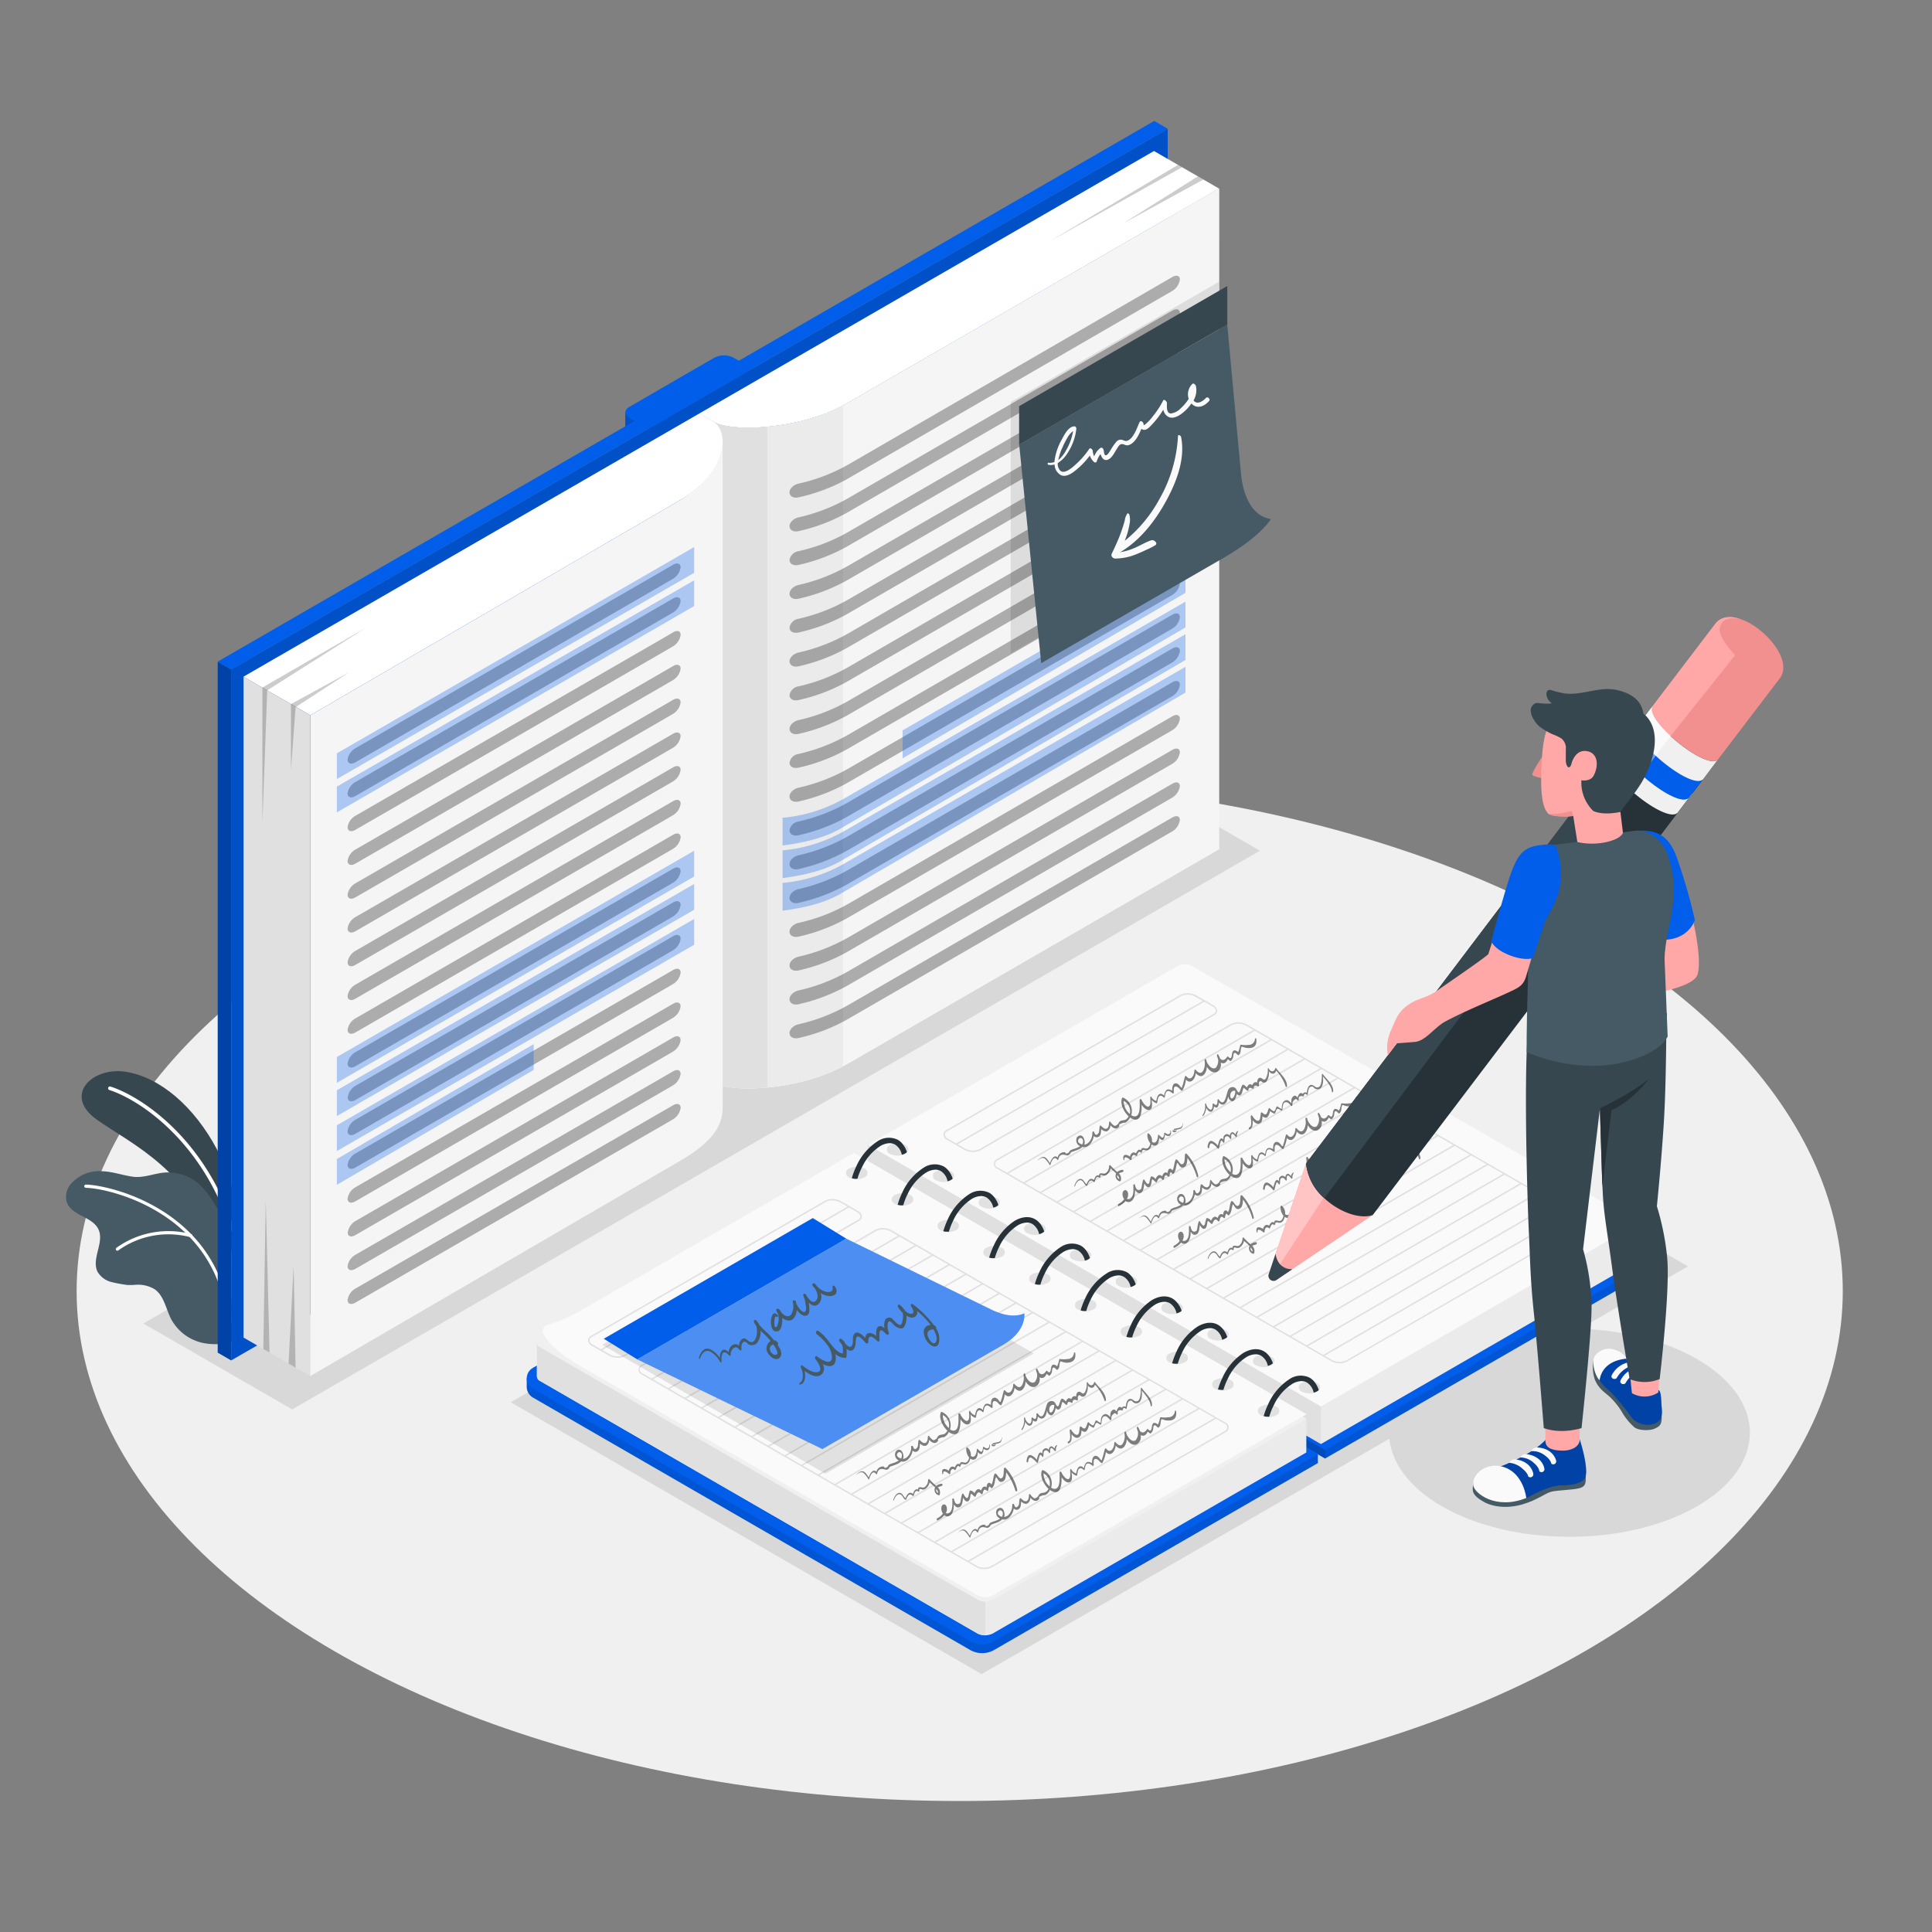 <svg xmlns="http://www.w3.org/2000/svg" viewBox="0 0 500 500"><rect x="0" y="0" width="500" height="500" fill="#808080" stroke="none"/><g id="freepik--Floor--inject-54"><g id="freepik--floor--inject-54"><ellipse id="freepik--floor--inject-54" cx="248.37" cy="334.15" rx="228.54" ry="131.95" style="fill:#f0f0f0"></ellipse></g></g><g id="freepik--Shadows--inject-54"><g id="freepik--Shadow--inject-54" style="opacity:0.1"><polygon points="254.05 433.26 132.19 362.9 314.98 257.37 436.85 327.73 254.05 433.26"></polygon><ellipse cx="406.18" cy="370.78" rx="46.68" ry="26.95"></ellipse></g><polygon id="freepik--shadow--inject-54" points="75.62 364.76 37.09 342.52 287.54 197.92 326.07 220.16 75.62 364.76" style="opacity:0.1"></polygon></g><g id="freepik--Plants--inject-54"><g id="freepik--plants--inject-54"><path d="M62.58,322.72s-.42-13.91-6.38-25.17-14.82-18.73-23.55-20.16-16.5,6.07-7.56,12.4,25.17,13.4,31.12,34.8Z" style="fill:#37474f"></path><path d="M60.3,318.93l.1,0a.48.48,0,0,0,.31-.59c-7.37-23.61-24.23-34.62-32.11-37.14a.47.47,0,1,0-.29.9c7.72,2.47,24.24,13.28,31.5,36.52A.46.46,0,0,0,60.3,318.93Z" style="fill:#fff"></path><path d="M17.26,311.06c.59,1.76,2.35,2.81,4,3.66s3.45,1.77,4.23,3.46c1.56,3.4-1.93,7.65-.22,11A5.84,5.84,0,0,0,29,331.83a38.36,38.36,0,0,0,3.85.71,16.35,16.35,0,0,0,1.85,0A8.38,8.38,0,0,1,40,333.64c2.43,1.68,2.92,5,4.24,7.64a12.25,12.25,0,0,0,8.13,6.24c2.88.65,7.3.41,8.17-.81.67-.92-.76-4-.69-5.17a46.45,46.45,0,0,0-.29-8.74,16.53,16.53,0,0,1-.18-4c.15-1.49.29-3,.42-4.46s.64-2.84.21-4.52a16.75,16.75,0,0,0-2.12-4.46c-.85-1.38-1.71-2.76-2.58-4.12a23.24,23.24,0,0,0-3.5-4.55,12.23,12.23,0,0,0-9.13-3.24c-2.75.2-5.54,1.47-8.31,1.08s-5.29-1.35-8.08-1.42a9.7,9.7,0,0,0-7.87,3.21A5.13,5.13,0,0,0,17.26,311.06Z" style="fill:#455a64"></path><path d="M58.82,339.27h0a.42.42,0,0,0,.35-.48c-4.37-25.92-30.67-32.08-36.94-32.22a.42.42,0,1,0,0,.84c6.14.13,31.86,6.16,36.13,31.52A.42.42,0,0,0,58.82,339.27Z" style="fill:#fff"></path><path d="M30.42,323.68a.4.4,0,0,0,.23-.1,22.27,22.27,0,0,1,18.62-3.4.41.41,0,0,0,.5-.31.41.41,0,0,0-.31-.5,23.1,23.1,0,0,0-19.34,3.57.43.43,0,0,0-.06.59A.44.44,0,0,0,30.42,323.68Z" style="fill:#fff"></path></g></g><g id="freepik--Book--inject-54"><g id="freepik--book--inject-54"><rect x="161.83" y="106.71" width="3.02" height="3.99" style="fill:#005EEB"></rect><rect x="161.83" y="106.71" width="3.02" height="3.99" style="opacity:0.15"></rect><polygon points="59.83 173.27 302.2 33.34 302.2 212.14 59.83 352.07 59.83 173.27" style="fill:#005EEB"></polygon><polygon points="59.83 173.27 302.2 33.34 302.2 212.14 59.83 352.07 59.83 173.27" style="opacity:0.15"></polygon><path d="M181,107l3.73,2.2c4.6,2.71,22.57,2.05,34.46-4.81l96.28-55.6-16.82-9.71Z" style="fill:#fff"></path><path d="M315.49,48.8l-96.28,55.59c-11.89,6.88-29.87,7.53-34.46,4.83L181,107V278h0l3.73,2.2c4.61,2.71,22.58,2.05,34.47-4.81l96.22-55.58.06,0Z" style="fill:#fafafa"></path><path d="M315.49,48.8l-96.28,55.59c-11.89,6.88-29.87,7.53-34.46,4.83L181,107V278h0l3.73,2.2c4.61,2.71,22.58,2.05,34.47-4.81l96.28-55.6Z" style="fill:#f5f5f5"></path><path d="M218.18,105c-11.86,6.34-29,6.88-33.43,4.26L181,107V278h0l3.73,2.2c4.48,2.63,21.57,2.08,33.44-4.25Z" style="fill:#ebebeb"></path><path d="M198.57,110.46c-6.27.58-11.61.06-13.82-1.24L181,107V278h0l3.73,2.2c2.23,1.31,7.57,1.83,13.83,1.25Z" style="fill:#e0e0e0"></path><path d="M184.48,109.05c4.6,2.72,3.58,13.38-8.29,20.28L80.31,185.11,63,175.13,181,107Z" style="fill:#fff"></path><polygon points="63.03 175.13 80.31 185.11 80.31 356.14 63.03 346.16 63.03 175.13" style="fill:#e0e0e0"></polygon><path d="M176.19,129.32l-4.29,2.5L80.31,185.11v171l95.88-55.79c8.71-5.06,10.8-9.48,10.83-13.43h0V113.55C187,119.77,183.25,124.93,176.19,129.32Z" style="fill:#f5f5f5"></path><polygon points="56.35 171.22 59.83 173.27 59.83 352.07 56.35 350.06 56.35 171.22" style="fill:#005EEB"></polygon><polygon points="56.35 171.22 59.83 173.27 59.83 352.07 56.35 350.06 56.35 171.22" style="opacity:0.3"></polygon><polygon points="56.35 171.22 298.73 31.29 302.2 33.33 59.83 173.27 56.35 171.22" style="fill:#005EEB"></polygon><path d="M189.82,92.56a5.42,5.42,0,0,0-4.93,0l-22,12.73c-1.36.78-1.36,2.06,0,2.84l4.9,2.83,27-15.57Z" style="fill:#005EEB"></path><g style="opacity:0.3"><path d="M92,197.27l79.89-46.15,2.25-1.31a4.1,4.1,0,0,0,2-3c0-1-.91-1.28-2-.62l-2.25,1.31L92,193.63a4.09,4.09,0,0,0-2.05,3C90,197.64,90.88,197.92,92,197.27Z"></path><path d="M92,206l79.89-46.15,2.25-1.31a4.1,4.1,0,0,0,2-3c0-1-.91-1.28-2-.62l-2.25,1.31L92,202.37a4.09,4.09,0,0,0-2.05,3C90,206.38,90.88,206.67,92,206Z"></path><path d="M92,214.75,171.9,168.6l2.25-1.31a4.1,4.1,0,0,0,2-3c0-1-.91-1.28-2-.62L171.9,165,92,211.11a4.09,4.09,0,0,0-2.05,3C90,215.12,90.88,215.41,92,214.75Z"></path><path d="M92,223.49l79.89-46.15,2.25-1.31a4.1,4.1,0,0,0,2-3c0-1-.91-1.28-2-.62l-2.25,1.31L92,219.85a4.09,4.09,0,0,0-2.05,3C90,223.86,90.88,224.15,92,223.49Z"></path><path d="M92,232.23l79.89-46.15,2.25-1.31a4.1,4.1,0,0,0,2-3c0-1-.91-1.28-2-.62l-2.25,1.31L92,228.59a4.09,4.09,0,0,0-2.05,3C90,232.6,90.88,232.89,92,232.23Z"></path><path d="M92,241l79.89-46.15,2.25-1.31a4.1,4.1,0,0,0,2-3c0-1-.91-1.28-2-.62l-2.25,1.31L92,237.33a4.09,4.09,0,0,0-2.05,3C90,241.34,90.88,241.63,92,241Z"></path><path d="M92,249.71l79.89-46.15,2.25-1.31a4.11,4.11,0,0,0,2-3c0-1-.91-1.29-2-.63l-2.25,1.31L92,246.07a4.09,4.09,0,0,0-2.05,3C90,250.08,90.88,250.37,92,249.71Z"></path><path d="M92,258.45,171.9,212.3l2.25-1.31a4.11,4.11,0,0,0,2-3c0-1-.91-1.29-2-.63l-2.25,1.31L92,254.81a4.09,4.09,0,0,0-2.05,3C90,258.82,90.88,259.11,92,258.45Z"></path><path d="M92,267.19,171.9,221l2.25-1.31a4.11,4.11,0,0,0,2-3c0-1-.91-1.29-2-.63l-2.25,1.31L92,263.55a4.09,4.09,0,0,0-2.05,3C90,267.56,90.88,267.85,92,267.19Z"></path><path d="M92,275.93l79.89-46.15,2.25-1.31a4.11,4.11,0,0,0,2-3c0-1-.91-1.29-2-.63l-2.25,1.31L92,272.29a4.09,4.09,0,0,0-2.05,3C90,276.3,90.88,276.59,92,275.93Z"></path><path d="M92,284.67l79.89-46.15,2.25-1.31a4.11,4.11,0,0,0,2-3c0-1-.91-1.29-2-.63l-2.25,1.31L92,281A4.09,4.09,0,0,0,90,284C90,285,90.88,285.33,92,284.67Z"></path><path d="M92,293.41l79.89-46.15,2.25-1.31a4.11,4.11,0,0,0,2-3c0-1-.91-1.29-2-.63l-2.25,1.31L92,289.77a4.09,4.09,0,0,0-2.05,3C90,293.78,90.88,294.07,92,293.41Z"></path><path d="M92,302.15,171.9,256l2.25-1.31a4.11,4.11,0,0,0,2-3c0-1-.91-1.29-2-.63l-2.25,1.31L92,298.51a4.1,4.1,0,0,0-2.05,3C90,302.52,90.88,302.81,92,302.15Z"></path><path d="M92,310.89l79.89-46.15,2.25-1.31a4.11,4.11,0,0,0,2-3c0-1-.91-1.29-2-.63l-2.25,1.31L92,307.25a4.1,4.1,0,0,0-2.05,3C90,311.26,90.88,311.55,92,310.89Z"></path><path d="M92,319.63l79.89-46.15,2.25-1.31a4.11,4.11,0,0,0,2-3c0-1-.91-1.29-2-.63l-2.25,1.31L92,316A4.1,4.1,0,0,0,90,319C90,320,90.88,320.29,92,319.63Z"></path><path d="M92,328.37l79.89-46.15,2.25-1.31a4.11,4.11,0,0,0,2-3c0-1-.91-1.29-2-.63l-2.25,1.31L92,324.73a4.1,4.1,0,0,0-2.05,3C90,328.74,90.88,329,92,328.37Z"></path><path d="M92,337.11,171.9,291l2.25-1.31a4.11,4.11,0,0,0,2-3c0-1-.91-1.29-2-.63l-2.25,1.31L92,333.47a4.1,4.1,0,0,0-2.05,3C90,337.48,90.88,337.77,92,337.11Z"></path></g><g style="opacity:0.3"><path d="M206.65,125.16c-1.28.29-2.32,1.28-2.32,2.26s1,1.59,2.32,1.29A46.26,46.26,0,0,0,219.21,124l84.14-48.69a4.07,4.07,0,0,0,2-3c0-1-.92-1.24-2-.59l-84.14,48.69A46.28,46.28,0,0,1,206.65,125.16Z"></path><path d="M206.65,133.9c-1.28.3-2.32,1.29-2.32,2.27s1,1.58,2.32,1.29a46.28,46.28,0,0,0,12.56-4.77L303.35,84a4.06,4.06,0,0,0,2-3c0-1-.92-1.25-2-.59l-84.14,48.69A46.26,46.26,0,0,1,206.65,133.9Z"></path><path d="M206.65,142.65a2.76,2.76,0,0,0-2.32,2.27c0,1,1,1.58,2.32,1.28a46.26,46.26,0,0,0,12.56-4.76l84.14-48.69a4.07,4.07,0,0,0,2-3c0-1-.92-1.24-2-.59l-84.14,48.69A46.28,46.28,0,0,1,206.65,142.65Z"></path><path d="M206.65,151.39c-1.28.3-2.32,1.29-2.32,2.27s1,1.58,2.32,1.29a46.59,46.59,0,0,0,12.56-4.76l84.14-48.7a4.06,4.06,0,0,0,2-3c0-1-.92-1.25-2-.59l-84.14,48.69A46.26,46.26,0,0,1,206.65,151.39Z"></path><path d="M206.65,160.14a2.76,2.76,0,0,0-2.32,2.27c0,1,1,1.58,2.32,1.28a46.26,46.26,0,0,0,12.56-4.76l84.14-48.69a4.07,4.07,0,0,0,2-3c0-1-.92-1.24-2-.59l-84.14,48.69A46.28,46.28,0,0,1,206.65,160.14Z"></path><path d="M206.65,168.88c-1.28.3-2.32,1.29-2.32,2.27s1,1.59,2.32,1.29a46.59,46.59,0,0,0,12.56-4.76L303.35,119a4.06,4.06,0,0,0,2-3c0-1-.92-1.25-2-.59l-84.14,48.69A46.26,46.26,0,0,1,206.65,168.88Z"></path><path d="M206.65,177.63a2.76,2.76,0,0,0-2.32,2.27c0,1,1,1.58,2.32,1.28a46.26,46.26,0,0,0,12.56-4.76l84.14-48.69a4.07,4.07,0,0,0,2-3c0-1-.92-1.24-2-.59l-84.14,48.69A46.28,46.28,0,0,1,206.65,177.63Z"></path><path d="M206.65,186.37c-1.28.3-2.32,1.29-2.32,2.27s1,1.59,2.32,1.29a46.59,46.59,0,0,0,12.56-4.76l84.14-48.69a4.09,4.09,0,0,0,2-3c0-1-.92-1.25-2-.59l-84.14,48.69A46.26,46.26,0,0,1,206.65,186.37Z"></path><path d="M206.65,195.12a2.76,2.76,0,0,0-2.32,2.27c0,1,1,1.58,2.32,1.28a46.26,46.26,0,0,0,12.56-4.76l84.14-48.69a4.06,4.06,0,0,0,2-3c0-1-.92-1.24-2-.59l-84.14,48.69A46.28,46.28,0,0,1,206.65,195.12Z"></path><path d="M206.65,203.86c-1.28.3-2.32,1.29-2.32,2.27s1,1.59,2.32,1.29a46.59,46.59,0,0,0,12.56-4.76L303.35,154a4.09,4.09,0,0,0,2-3c0-1-.92-1.25-2-.59L219.21,199.1A46.26,46.26,0,0,1,206.65,203.86Z"></path><path d="M206.65,212.61a2.76,2.76,0,0,0-2.32,2.27c0,1,1,1.58,2.32,1.28a45.94,45.94,0,0,0,12.56-4.76l84.14-48.69a4.06,4.06,0,0,0,2-3c0-1-.92-1.25-2-.6l-84.14,48.69A46.28,46.28,0,0,1,206.65,212.61Z"></path><path d="M206.65,221.35c-1.28.3-2.32,1.29-2.32,2.27s1,1.59,2.32,1.29a46.59,46.59,0,0,0,12.56-4.76l84.14-48.69a4.09,4.09,0,0,0,2-3c0-1-.92-1.25-2-.59l-84.14,48.69A46.26,46.26,0,0,1,206.65,221.35Z"></path><path d="M206.65,230.1c-1.28.3-2.32,1.29-2.32,2.27s1,1.58,2.32,1.29a46.28,46.28,0,0,0,12.56-4.77l84.14-48.69a4.06,4.06,0,0,0,2-3c0-1-.92-1.25-2-.6l-84.14,48.7A46.59,46.59,0,0,1,206.65,230.1Z"></path><path d="M206.65,238.84c-1.28.3-2.32,1.29-2.32,2.27s1,1.59,2.32,1.29a46.59,46.59,0,0,0,12.56-4.76L303.35,189a4.09,4.09,0,0,0,2-3c0-1-.92-1.25-2-.59l-84.14,48.69A46.26,46.26,0,0,1,206.65,238.84Z"></path><path d="M206.65,247.59c-1.28.3-2.32,1.29-2.32,2.27s1,1.58,2.32,1.29a46.28,46.28,0,0,0,12.56-4.77l84.14-48.69a4.06,4.06,0,0,0,2-3c0-1-.92-1.25-2-.59l-84.14,48.69A46.59,46.59,0,0,1,206.65,247.59Z"></path><path d="M206.65,256.33c-1.28.3-2.32,1.29-2.32,2.27s1,1.59,2.32,1.29a46.26,46.26,0,0,0,12.56-4.76l84.14-48.69a4.09,4.09,0,0,0,2-3c0-1-.92-1.25-2-.59l-84.14,48.69A46.26,46.26,0,0,1,206.65,256.33Z"></path><path d="M206.65,265.08c-1.28.3-2.32,1.29-2.32,2.27s1,1.58,2.32,1.29a46.28,46.28,0,0,0,12.56-4.77l84.14-48.69a4.06,4.06,0,0,0,2-3c0-1-.92-1.25-2-.59l-84.14,48.69A46.59,46.59,0,0,1,206.65,265.08Z"></path></g><polygon points="76.5 183.02 90.3 174.02 75.3 182.21 75.3 199.15 76.5 183.02" style="opacity:0.2"></polygon><polygon points="67.91 177.93 94.84 162.38 69.15 178.67 67.91 212.91 67.91 177.93" style="opacity:0.2"></polygon><polygon points="76.5 353.94 75.99 327.49 74.68 352.89 76.5 353.94" style="opacity:0.2"></polygon><polygon points="69.76 350.01 68.78 310.61 68.15 349.12 69.76 350.01" style="opacity:0.2"></polygon><polygon points="290.69 57.81 310 45.65 311.43 46.47 290.69 57.81" style="opacity:0.2"></polygon><polygon points="304.87 42.67 271.74 62.41 305.93 43.28 304.87 42.67" style="opacity:0.2"></polygon><polygon points="87.18 273.55 87.18 280.23 179.65 226.84 179.65 220.16 87.18 273.55" style="fill:#005EEB;opacity:0.3"></polygon><polygon points="87.18 282.16 87.18 288.84 179.65 235.44 179.65 228.77 87.18 282.16" style="fill:#005EEB;opacity:0.3"></polygon><polygon points="87.18 291.22 87.18 297.89 179.65 244.5 179.65 237.83 87.18 291.22" style="fill:#005EEB;opacity:0.3"></polygon><polygon points="87.18 299.96 87.18 306.63 138.11 276.89 138.11 270.22 87.18 299.96" style="fill:#005EEB;opacity:0.3"></polygon><polygon points="233.59 189.02 306.8 146.75 306.8 153.43 233.59 196.26 233.59 189.02" style="fill:#005EEB;opacity:0.3"></polygon><path d="M218.18,206.82,306.8,155.7v6.68l-88.62,51.68c-4.48,2.75-9.88,4-15.65,4.76v-7.18A39.4,39.4,0,0,0,218.18,206.82Z" style="fill:#005EEB;opacity:0.3"></path><path d="M218.18,215.25l88.62-51.12v6.68l-88.62,51.68c-4.48,2.75-9.88,4-15.65,4.76v-7.18A39.24,39.24,0,0,0,218.18,215.25Z" style="fill:#005EEB;opacity:0.3"></path><path d="M218.18,223.68l88.62-51.11v6.67l-88.62,51.69c-4.48,2.74-9.88,4-15.65,4.76V228.5A39.24,39.24,0,0,0,218.18,223.68Z" style="fill:#005EEB;opacity:0.3"></path><polygon points="87.18 194.96 87.18 201.63 179.65 148.24 179.65 141.57 87.18 194.96" style="fill:#005EEB;opacity:0.3"></polygon><polygon points="87.18 203.57 87.18 210.24 179.65 156.85 179.65 150.18 87.18 203.57" style="fill:#005EEB;opacity:0.3"></polygon></g></g><g id="freepik--Note--inject-54"><g id="freepik--note--inject-54"><polygon points="261.58 104.04 261.58 169.07 315.45 137.97 315.45 72.94 261.58 104.04" style="opacity:0.1"></polygon><path d="M328.91,134.35s-2.62,4.45-12,9.88l-47.45,27.4-5.69-56.53L317.61,84l3.55,38.51C321.65,127.84,323.72,133.51,328.91,134.35Z" style="fill:#455a64"></path><polygon points="317.62 84 263.75 115.1 263.74 105.12 317.62 74.02 317.62 84" style="fill:#37474f"></polygon><path d="M312.09,103c-.77.8-2.2,1.83-3.15.7l-.05-.07a5.23,5.23,0,0,0,.61-3.73c-.08-.3-.61-.87-.95-.52a3.79,3.79,0,0,0-.92,3.85,11.71,11.71,0,0,1-2.07,2.45A4.14,4.14,0,0,1,303,107c-1.2,0-1-1.88-1-2.71,0-.37-.74-1.16-1-.6a21.7,21.7,0,0,1-2.53,3.9,12.4,12.4,0,0,1-1.8,2,2.58,2.58,0,0,1-.67.46h0a1.29,1.29,0,0,1-.05-.29c0-.48-.75-1.14-1.05-.48-.61,1.34-1.59,4.45-3.31,4.82-.53.11-1-.32-1.51-.32a1.55,1.55,0,0,0-1.11.48,15.3,15.3,0,0,0-1.68,2.44c-.22.3-.61,1-1,1.11-.55.17-.57-.86-.66-1.31s-.49-.81-.86-.56a4.82,4.82,0,0,0-1.59,2.17,3.79,3.79,0,0,1-.38-1.44c0-.33-.63-.92-.91-.49A20.86,20.86,0,0,1,278.6,120c-.81.75-3.15,3-4.29,1.71a2.63,2.63,0,0,1-.56-1.87,8.05,8.05,0,0,0,2.61-2.71,14.23,14.23,0,0,0,2.2-6.19c0-.25-.2-.61-.47-.6-1.55,0-2.64,2.14-3.25,3.31a15.1,15.1,0,0,0-1.94,5.74v.17a3.05,3.05,0,0,1-1.6.19c-.23,0-.22.49,0,.53a3.27,3.27,0,0,0,1.62-.08,3.22,3.22,0,0,0,1.73,2.81c1.46.55,3.07-.72,4.1-1.6a21.24,21.24,0,0,0,3.31-3.52,3.8,3.8,0,0,0,1,1.61c.23.21.62.31.76-.06a6.05,6.05,0,0,1,1-1.93c.28.89.81,1.78,1.79,1.49,1.13-.33,1.88-2,2.46-2.89.31-.46.65-1.2,1.3-1.18s1.08.55,1.91.2c1.58-.67,2.42-2.53,3.12-4.16a1,1,0,0,0,.59.27c.79.1,1.52-.71,2-1.22a22.85,22.85,0,0,0,3.07-4,2.68,2.68,0,0,0,1.21,1.8c1.05.62,2.28.09,3.2-.52a11,11,0,0,0,2.87-2.89c1.42,1.58,3.35.78,4.59-.65C313.34,103.38,312.54,102.48,312.09,103Zm-37.2,13a18.61,18.61,0,0,1,1.42-2.82,4.78,4.78,0,0,1,1.41-1.61,14.71,14.71,0,0,1-1.84,5,8.35,8.35,0,0,1-2,2.51A16.09,16.09,0,0,1,274.89,115.92Z" style="fill:#fafafa"></path><path d="M290.21,142.73c4.9-3,8.69-7.84,11.45-12.84s5.16-11.08,4-16.82c-.07-.34-.77-.76-.8-.19a36.68,36.68,0,0,1-4.77,16.23,35.79,35.79,0,0,1-9,10.85l.39-1.06a19.52,19.52,0,0,0,.76-2.79c.08-.43.16-.86.2-1.29a6.34,6.34,0,0,0-.13-1.5.54.54,0,0,0-.41-.46c-.29,0-.21.2-.32.35a3.66,3.66,0,0,0-.47,1.37c-.1.41-.22.82-.34,1.23-.27.85-.55,1.7-.87,2.54-.64,1.71-1.42,3.35-2.2,5-.26.58.34,1.2.91,1.2a14.35,14.35,0,0,0,5.52-1.14c.84-.33,1.66-.7,2.47-1.09A18.43,18.43,0,0,0,299,141.1c.76-.5-.36-1.5-1-1.29-1.58.51-3,1.44-4.56,2.08a15.2,15.2,0,0,1-3.48,1l0-.07A.72.72,0,0,0,290.21,142.73Z" style="fill:#fafafa"></path></g></g><g id="freepik--Notebook--inject-54"><g id="freepik--notebook--inject-54"><g id="freepik--notebook--inject-54"><path d="M222,307.66v-2.24l84.92-46.79a4.41,4.41,0,0,1,4,0l117.77,66.44v2.23a1.42,1.42,0,0,1-.83,1.16l-84.93,49Z" style="fill:#005EEB"></path><path d="M428.72,327.3v-2.23l-1.44-.81-84.32,51v2.24l84.93-49A1.42,1.42,0,0,0,428.72,327.3Z" style="opacity:0.1"></path><path d="M222,305.42l84.92-49a4.47,4.47,0,0,1,4,0L427.89,323.9a1.22,1.22,0,0,1,0,2.32l-84.93,49Z" style="fill:#005EEB"></path><polygon points="342.96 377.5 342.96 375.25 222 305.42 222 307.66 342.96 377.5" style="opacity:0.2"></polygon><path d="M223.94,308.73l-85.86,45.2-1.76,2.78V359a3.23,3.23,0,0,0,1.76,2.77l113.15,65.33a6.31,6.31,0,0,0,5.89,0l83.94-48.46v-2.24Z" style="fill:#005EEB"></path><path d="M223.94,308.73l-85.86,45.2-1.76,2.78V359a3.23,3.23,0,0,0,1.76,2.77l113.15,65.33a6.31,6.31,0,0,0,5.89,0l83.94-48.46v-2.24Z" style="opacity:0.1"></path><path d="M254.18,425.54a6,6,0,0,1-3-.73L138.08,359.49a3.08,3.08,0,0,1,0-5.56l82.08-47.38,120.9,69.8-83.94,48.46A6,6,0,0,1,254.18,425.54Z" style="fill:#005EEB"></path><path d="M224.64,296.24v9.86l117.24,67.6L424,326.28a2.28,2.28,0,0,0,1-1.78v-6.34a2.28,2.28,0,0,0-1-1.78L308.63,250.07a4,4,0,0,0-4,0Z" style="fill:#ebebeb"></path><polygon points="224.64 296.27 341.88 363.96 341.88 373.7 224.64 306.1 224.64 296.27" style="fill:#e0e0e0"></polygon><path d="M424.12,316.47a.87.87,0,0,1-.11-.09L308.63,250.07a4,4,0,0,0-4,0l-79.68,46-.28.2L341.88,364Z" style="fill:#fafafa"></path><path d="M220.93,299.53l-81.14,46.85-.84,1.16v8.71h0a1.41,1.41,0,0,0,.84,1.16l113.15,65.33a4.47,4.47,0,0,0,4,0l81.14-46.85v-8.71Z" style="fill:#ebebeb"></path><path d="M338.12,367.19l-1,.58-13.2,7.62-2.46,1.43L257,414a4.47,4.47,0,0,1-4,0L139.79,348.7a1.23,1.23,0,0,1,0-2.33l1.07-.62,80.07-46.22L337.11,366.6l.25.15Z" style="fill:#f0f0f0"></path><path d="M255,414.52v8.7a4,4,0,0,1-2-.48L139.79,357.41a1.42,1.42,0,0,1-.83-1.16v-8.71a1.43,1.43,0,0,0,.83,1.16L252.94,414A4,4,0,0,0,255,414.52Z" style="fill:#e0e0e0"></path><path d="M338.12,366l-14.61,8.43-2.29,1.33L257,412.87a4.47,4.47,0,0,1-4,0l-101.33-58.5q-1.37-.76-2.55-1.47c-4.12-2.52-6.6-4.76-8.2-7.15l-.19-.3a1.64,1.64,0,0,1-.25-.6,1.81,1.81,0,0,1,1.41-2.05,37.69,37.69,0,0,0,7.64-3.18l.11-.06,71.35-41.19Z" style="fill:#fafafa"></path><path d="M251.86,298.14a4.74,4.74,0,0,1-2.33-.58l-4.32-2.49a1.81,1.81,0,0,1-1.07-1.45,1.37,1.37,0,0,1,.78-1.16l60.58-35a4.6,4.6,0,0,1,4.14.17l4.33,2.49a1.82,1.82,0,0,1,1.06,1.45,1.36,1.36,0,0,1-.77,1.16h0l-60.58,35A3.67,3.67,0,0,1,251.86,298.14Zm55.45-40.72a3.34,3.34,0,0,0-1.62.37l-60.58,35a1,1,0,0,0-.58.83,1.44,1.44,0,0,0,.87,1.12l4.32,2.49a4.18,4.18,0,0,0,3.76.16l60.58-35h0a1,1,0,0,0,.59-.83,1.47,1.47,0,0,0-.87-1.12L309.45,258A4.44,4.44,0,0,0,307.31,257.42Z" style="fill:#e0e0e0"></path><rect x="242.49" y="277.4" width="74.2" height="0.38" transform="translate(-101.36 177.09) rotate(-30.02)" style="fill:#e0e0e0"></rect><path d="M346.66,352.82a4.22,4.22,0,0,1-2.06-.5l-86.48-49.81a1.39,1.39,0,0,1,0-2.61l60.3-34.84a4.58,4.58,0,0,1,4.14,0L409,314.87a1.39,1.39,0,0,1,0,2.61l-60.31,34.84A4.23,4.23,0,0,1,346.66,352.82Zm-26.17-87.88a3.78,3.78,0,0,0-1.87.45l-60.31,34.85a1,1,0,0,0,0,1.94L344.79,352a4.16,4.16,0,0,0,3.75,0l60.31-34.85a1,1,0,0,0,0-1.94l-86.47-49.81A3.84,3.84,0,0,0,320.49,264.94Z" style="fill:#e0e0e0"></path><rect x="255.58" y="284.94" width="74.2" height="0.39" transform="translate(-103.47 185.01) rotate(-30.07)" style="fill:#e0e0e0"></rect><rect x="259.89" y="287.42" width="74.2" height="0.39" transform="translate(-104.14 187.51) rotate(-30.07)" style="fill:#e0e0e0"></rect><rect x="264.19" y="289.9" width="74.2" height="0.39" transform="translate(-104.8 190) rotate(-30.07)" style="fill:#e0e0e0"></rect><rect x="268.5" y="292.38" width="74.2" height="0.39" transform="translate(-105.46 192.49) rotate(-30.07)" style="fill:#e0e0e0"></rect><rect x="272.81" y="294.86" width="74.2" height="0.39" transform="translate(-106.13 194.98) rotate(-30.07)" style="fill:#e0e0e0"></rect><rect x="277.12" y="297.35" width="74.2" height="0.39" transform="translate(-106.79 197.48) rotate(-30.07)" style="fill:#e0e0e0"></rect><rect x="281.43" y="299.83" width="74.2" height="0.39" transform="translate(-107.46 199.97) rotate(-30.07)" style="fill:#e0e0e0"></rect><rect x="285.74" y="302.31" width="74.2" height="0.39" transform="translate(-108.12 202.46) rotate(-30.07)" style="fill:#e0e0e0"></rect><rect x="290.05" y="304.79" width="74.2" height="0.39" transform="translate(-108.78 204.96) rotate(-30.07)" style="fill:#e0e0e0"></rect><rect x="294.36" y="307.27" width="74.2" height="0.39" transform="translate(-109.45 207.45) rotate(-30.07)" style="fill:#e0e0e0"></rect><rect x="298.67" y="309.76" width="74.2" height="0.39" transform="translate(-110.11 209.94) rotate(-30.07)" style="fill:#e0e0e0"></rect><rect x="302.97" y="312.24" width="74.2" height="0.39" transform="translate(-110.77 212.43) rotate(-30.07)" style="fill:#e0e0e0"></rect><rect x="307.28" y="314.72" width="74.2" height="0.39" transform="translate(-111.44 214.93) rotate(-30.07)" style="fill:#e0e0e0"></rect><rect x="311.59" y="317.2" width="74.2" height="0.39" transform="translate(-112.1 217.42) rotate(-30.07)" style="fill:#e0e0e0"></rect><rect x="315.9" y="319.68" width="74.2" height="0.39" transform="translate(-112.77 219.91) rotate(-30.07)" style="fill:#e0e0e0"></rect><rect x="320.21" y="322.17" width="74.2" height="0.39" transform="translate(-113.43 222.41) rotate(-30.07)" style="fill:#e0e0e0"></rect><rect x="324.52" y="324.65" width="74.2" height="0.39" transform="translate(-114.09 224.9) rotate(-30.07)" style="fill:#e0e0e0"></rect><rect x="328.83" y="327.13" width="74.2" height="0.39" transform="translate(-114.76 227.39) rotate(-30.07)" style="fill:#e0e0e0"></rect><rect x="333.14" y="329.61" width="74.2" height="0.39" transform="translate(-115.42 229.89) rotate(-30.07)" style="fill:#e0e0e0"></rect><rect x="337.45" y="332.09" width="74.2" height="0.39" transform="translate(-116.08 232.38) rotate(-30.07)" style="fill:#e0e0e0"></rect><path d="M159.89,351.4a4.85,4.85,0,0,1-2.33-.58l-4.32-2.49a1.81,1.81,0,0,1-1.07-1.46,1.37,1.37,0,0,1,.78-1.15l60.58-35a4.63,4.63,0,0,1,4.14.16l4.33,2.49a1.8,1.8,0,0,1,1.06,1.46,1.34,1.34,0,0,1-.77,1.16L161.7,351A3.67,3.67,0,0,1,159.89,351.4Zm55.46-40.73a3.29,3.29,0,0,0-1.62.37l-60.59,35a1,1,0,0,0-.58.82,1.46,1.46,0,0,0,.87,1.13l4.33,2.49a4.19,4.19,0,0,0,3.75.16l60.59-35a1,1,0,0,0,.58-.82,1.47,1.47,0,0,0-.87-1.12l-4.33-2.5A4.4,4.4,0,0,0,215.35,310.67Z" style="fill:#e0e0e0"></path><rect x="150.52" y="330.65" width="74.2" height="0.38" transform="translate(-140.34 138.22) rotate(-30.02)" style="fill:#e0e0e0"></rect><path d="M254.7,406.07a4.22,4.22,0,0,1-2.07-.49l-86.48-49.81a1.39,1.39,0,0,1,0-2.61l60.31-34.85a4.59,4.59,0,0,1,4.13,0l86.48,49.81a1.39,1.39,0,0,1,0,2.61l-60.31,34.85A4.21,4.21,0,0,1,254.7,406.07ZM228.53,318.2a3.84,3.84,0,0,0-1.88.45l-60.31,34.84a1,1,0,0,0,0,1.95l86.47,49.81a4.16,4.16,0,0,0,3.75,0l60.31-34.84a1.23,1.23,0,0,0,.72-1,1.19,1.19,0,0,0-.73-1L230.4,318.65A3.83,3.83,0,0,0,228.53,318.2Z" style="fill:#e0e0e0"></path><rect x="163.61" y="338.19" width="74.2" height="0.39" transform="translate(-142.53 146.1) rotate(-30.07)" style="fill:#e0e0e0"></rect><rect x="167.92" y="340.67" width="74.2" height="0.39" transform="translate(-143.2 148.59) rotate(-30.07)" style="fill:#e0e0e0"></rect><rect x="172.23" y="343.16" width="74.2" height="0.39" transform="translate(-143.86 151.09) rotate(-30.07)" style="fill:#e0e0e0"></rect><rect x="176.54" y="345.64" width="74.2" height="0.39" transform="translate(-144.52 153.58) rotate(-30.07)" style="fill:#e0e0e0"></rect><rect x="180.84" y="348.12" width="74.2" height="0.39" transform="translate(-145.19 156.07) rotate(-30.07)" style="fill:#e0e0e0"></rect><rect x="185.15" y="350.6" width="74.2" height="0.39" transform="translate(-145.85 158.56) rotate(-30.07)" style="fill:#e0e0e0"></rect><rect x="189.46" y="353.08" width="74.2" height="0.39" transform="translate(-146.52 161.06) rotate(-30.07)" style="fill:#e0e0e0"></rect><rect x="193.77" y="355.57" width="74.2" height="0.39" transform="translate(-147.18 163.55) rotate(-30.07)" style="fill:#e0e0e0"></rect><rect x="198.08" y="358.05" width="74.2" height="0.39" transform="translate(-147.84 166.04) rotate(-30.07)" style="fill:#e0e0e0"></rect><rect x="202.39" y="360.53" width="74.2" height="0.39" transform="translate(-148.51 168.54) rotate(-30.07)" style="fill:#e0e0e0"></rect><rect x="206.7" y="363.01" width="74.2" height="0.39" transform="translate(-149.17 171.03) rotate(-30.07)" style="fill:#e0e0e0"></rect><rect x="211.01" y="365.49" width="74.2" height="0.39" transform="translate(-149.83 173.52) rotate(-30.07)" style="fill:#e0e0e0"></rect><rect x="215.32" y="367.98" width="74.2" height="0.39" transform="translate(-150.5 176.01) rotate(-30.07)" style="fill:#e0e0e0"></rect><rect x="219.62" y="370.46" width="74.2" height="0.39" transform="translate(-151.16 178.51) rotate(-30.07)" style="fill:#e0e0e0"></rect><rect x="223.93" y="372.94" width="74.2" height="0.39" transform="translate(-151.82 181) rotate(-30.07)" style="fill:#e0e0e0"></rect><rect x="228.24" y="375.42" width="74.2" height="0.39" transform="translate(-152.49 183.49) rotate(-30.07)" style="fill:#e0e0e0"></rect><rect x="232.55" y="377.9" width="74.2" height="0.39" transform="translate(-153.15 185.99) rotate(-30.07)" style="fill:#e0e0e0"></rect><rect x="236.86" y="380.39" width="74.2" height="0.39" transform="translate(-153.82 188.48) rotate(-30.07)" style="fill:#e0e0e0"></rect><rect x="241.17" y="382.87" width="74.2" height="0.39" transform="translate(-154.48 190.97) rotate(-30.07)" style="fill:#e0e0e0"></rect><rect x="245.48" y="385.35" width="74.2" height="0.39" transform="translate(-155.14 193.47) rotate(-30.07)" style="fill:#e0e0e0"></rect><path d="M341.3,359.82a2.38,2.38,0,0,1-.45.33,3,3,0,0,1-.87.33,4.31,4.31,0,0,1-3.06-.33,1.21,1.21,0,0,1,0-2.28,2.55,2.55,0,0,1,.65-.28,4.64,4.64,0,0,1,2.56,0,3,3,0,0,1,.72.3C341.76,358.4,341.91,359.19,341.3,359.82Z" style="opacity:0.1"></path><path d="M329.45,353a1.77,1.77,0,0,1-.45.34,2.71,2.71,0,0,1-.86.34,4.4,4.4,0,0,1-3.07-.34,1.2,1.2,0,0,1,0-2.27,2.79,2.79,0,0,1,.66-.28h0a4.57,4.57,0,0,1,2.54,0,2.8,2.8,0,0,1,.73.3C329.91,351.56,330.06,352.36,329.45,353Z" style="opacity:0.1"></path><path d="M317.61,346.13a1.77,1.77,0,0,1-.45.34,3,3,0,0,1-.88.35,4.37,4.37,0,0,1-3-.35,1.2,1.2,0,0,1,0-2.27,2.79,2.79,0,0,1,.66-.28,4.48,4.48,0,0,1,2.54,0,2.6,2.6,0,0,1,.72.3C318.07,344.72,318.23,345.53,317.61,346.13Z" style="opacity:0.1"></path><path d="M305.76,339.3a2,2,0,0,1-.44.34,3.29,3.29,0,0,1-.88.34,4.35,4.35,0,0,1-3.05-.34,1.21,1.21,0,0,1,0-2.28,3,3,0,0,1,.66-.28,4.61,4.61,0,0,1,2.55,0h0a2.86,2.86,0,0,1,.72.29C306.23,337.88,306.38,338.69,305.76,339.3Z" style="opacity:0.1"></path><path d="M293.92,332.46a2,2,0,0,1-.44.34,3.58,3.58,0,0,1-.88.34,4.34,4.34,0,0,1-3.05-.34,1.21,1.21,0,0,1,0-2.28,3.37,3.37,0,0,1,.67-.28,4.57,4.57,0,0,1,2.54,0,3,3,0,0,1,.72.29C294.39,331.05,294.54,331.85,293.92,332.46Z" style="opacity:0.1"></path><path d="M282.08,325.63a2.78,2.78,0,0,1-.45.34,3.41,3.41,0,0,1-.86.33,4.45,4.45,0,0,1-3.07-.33,1.21,1.21,0,0,1,0-2.29,2.87,2.87,0,0,1,.65-.27h0a4.52,4.52,0,0,1,2.55,0,2.71,2.71,0,0,1,.72.29C282.54,324.21,282.69,325,282.08,325.63Z" style="opacity:0.1"></path><path d="M270.24,318.78a2.06,2.06,0,0,1-.45.35,3.36,3.36,0,0,1-.87.34,4.4,4.4,0,0,1-3.05-.34,1.2,1.2,0,0,1,0-2.28,2.54,2.54,0,0,1,.65-.27h0a4.39,4.39,0,0,1,2.54,0h0a2.65,2.65,0,0,1,.71.29C270.7,317.37,270.86,318.17,270.24,318.78Z" style="opacity:0.1"></path><path d="M258.39,312a2.39,2.39,0,0,1-.44.33,3.2,3.2,0,0,1-.88.33,4.34,4.34,0,0,1-3-.33,1.21,1.21,0,0,1,0-2.28,3,3,0,0,1,.66-.27,4.31,4.31,0,0,1,2.54,0,2.93,2.93,0,0,1,.73.29C258.86,310.53,259,311.34,258.39,312Z" style="opacity:0.1"></path><path d="M246.55,305.12a2.39,2.39,0,0,1-.44.33,3.58,3.58,0,0,1-.88.34,4.4,4.4,0,0,1-3-.34,1.21,1.21,0,0,1,0-2.28,2.87,2.87,0,0,1,.65-.27h0a4.43,4.43,0,0,1,2.55,0h0a2.94,2.94,0,0,1,.71.29C247,303.69,247.17,304.5,246.55,305.12Z" style="opacity:0.1"></path><path d="M234.71,298.27a2.31,2.31,0,0,1-.45.34,2.76,2.76,0,0,1-.87.33,4.27,4.27,0,0,1-3.06-.33,1.21,1.21,0,0,1,0-2.28,2.85,2.85,0,0,1,.67-.27,4.48,4.48,0,0,1,2.54,0,3.5,3.5,0,0,1,.72.29C235.17,296.86,235.32,297.66,234.71,298.27Z" style="opacity:0.1"></path><path d="M326.34,364a1.21,1.21,0,0,0,0,2.28,4.32,4.32,0,0,0,3.93,0,1.2,1.2,0,0,0,0-2.28A4.32,4.32,0,0,0,326.34,364Z" style="opacity:0.1"></path><path d="M340.13,357.57a4.11,4.11,0,0,0-1.16-1,5.16,5.16,0,0,0-5.28.37,14.93,14.93,0,0,0-5.52,6.54,18.31,18.31,0,0,0-1.13,3,1.55,1.55,0,0,0,.23.06,2.88,2.88,0,0,0,.51.1l.45,0h.25a15.75,15.75,0,0,1,1.19-3,13,13,0,0,1,4.74-5.47,4.87,4.87,0,0,1,2.41-.74,3.14,3.14,0,0,1,.75.09,2.58,2.58,0,0,1,.67.28,4.06,4.06,0,0,1,1.74,2.61,3,3,0,0,0,.87-.33,2.38,2.38,0,0,0,.45-.33A6.41,6.41,0,0,0,340.13,357.57Z" style="fill:#263238"></path><path d="M314.5,357.13a1.21,1.21,0,0,0,0,2.28,4.32,4.32,0,0,0,3.93,0,1.2,1.2,0,0,0,0-2.28A4.32,4.32,0,0,0,314.5,357.13Z" style="opacity:0.1"></path><path d="M328.28,350.73a4.27,4.27,0,0,0-1.15-1c-1.5-.87-3.37-.72-5.29.37a14.86,14.86,0,0,0-5.5,6.53,17.7,17.7,0,0,0-1.14,3l.07,0h0l.2,0h.05l.39.07a3.59,3.59,0,0,0,.47,0h.24a15.89,15.89,0,0,1,1.19-3,13,13,0,0,1,4.74-5.47,4.81,4.81,0,0,1,2.41-.74,2.61,2.61,0,0,1,.75.1h0a2.24,2.24,0,0,1,.66.27,4,4,0,0,1,1.74,2.62,2.71,2.71,0,0,0,.86-.34,1.77,1.77,0,0,0,.45-.34A6.27,6.27,0,0,0,328.28,350.73Z" style="fill:#263238"></path><path d="M302.66,350.29a1.21,1.21,0,0,0,0,2.28,4.32,4.32,0,0,0,3.93,0,1.2,1.2,0,0,0,0-2.28A4.32,4.32,0,0,0,302.66,350.29Z" style="opacity:0.1"></path><path d="M316.44,343.9a4.79,4.79,0,0,0-1.15-1c-1.5-.88-3.37-.73-5.29.37a15,15,0,0,0-5.52,6.53,20.43,20.43,0,0,0-1.13,3,3.63,3.63,0,0,0,.59.13.83.83,0,0,0,.22,0h.14a4.17,4.17,0,0,0,.5,0,18,18,0,0,1,1.18-3,13.21,13.21,0,0,1,4.75-5.47,4.94,4.94,0,0,1,2.41-.74,2.73,2.73,0,0,1,.76.1,2.7,2.7,0,0,1,.66.27,4,4,0,0,1,1.72,2.63,3,3,0,0,0,.88-.35,1.77,1.77,0,0,0,.45-.34A6.14,6.14,0,0,0,316.44,343.9Z" style="fill:#263238"></path><path d="M290.82,343.46a1.2,1.2,0,0,0,0,2.27,4.32,4.32,0,0,0,3.93,0,1.2,1.2,0,0,0,0-2.27A4.32,4.32,0,0,0,290.82,343.46Z" style="opacity:0.1"></path><path d="M304.6,337.07h0a4.57,4.57,0,0,0-1.15-1c-1.5-.87-3.38-.73-5.3.37a15,15,0,0,0-5.51,6.53,20.86,20.86,0,0,0-1.13,3,1.28,1.28,0,0,0,.28.07,3.14,3.14,0,0,0,.46.08,3.91,3.91,0,0,0,.49,0H293a17.87,17.87,0,0,1,1.18-3,13.18,13.18,0,0,1,4.75-5.48,5,5,0,0,1,2.4-.74,3,3,0,0,1,1.43.37,4,4,0,0,1,1.72,2.63,3.29,3.29,0,0,0,.88-.34,2,2,0,0,0,.44-.34A5.85,5.85,0,0,0,304.6,337.07Z" style="fill:#263238"></path><path d="M279,336.62a1.21,1.21,0,0,0,0,2.28,4.3,4.3,0,0,0,3.92,0,1.2,1.2,0,0,0,0-2.28A4.3,4.3,0,0,0,279,336.62Z" style="opacity:0.1"></path><path d="M292.76,330.23a4.18,4.18,0,0,0-1.16-1,5.18,5.18,0,0,0-5.28.37,14.89,14.89,0,0,0-5.52,6.53,18.76,18.76,0,0,0-1.13,3l.28.09.46.07a3.55,3.55,0,0,0,.46,0h.25a16.81,16.81,0,0,1,1.17-3,13.2,13.2,0,0,1,4.76-5.48,5,5,0,0,1,2.41-.74,3.23,3.23,0,0,1,.76.1,3.31,3.31,0,0,1,.65.27,4,4,0,0,1,1.73,2.63,3.58,3.58,0,0,0,.88-.34,2,2,0,0,0,.44-.34A6,6,0,0,0,292.76,330.23Z" style="fill:#263238"></path><path d="M267.13,329.78a1.21,1.21,0,0,0,0,2.28,4.32,4.32,0,0,0,3.93,0,1.2,1.2,0,0,0,0-2.28A4.32,4.32,0,0,0,267.13,329.78Z" style="opacity:0.1"></path><path d="M280.91,323.39a4.48,4.48,0,0,0-1.16-1,5.18,5.18,0,0,0-5.28.37,15.12,15.12,0,0,0-5.52,6.54,18.66,18.66,0,0,0-1.13,3l.23.07a4,4,0,0,0,.5.09h0l.45,0h.25a16.73,16.73,0,0,1,1.19-3A13.09,13.09,0,0,1,275.2,324a5,5,0,0,1,2.41-.73,2.59,2.59,0,0,1,.74.1h0a2.59,2.59,0,0,1,.67.26,4.12,4.12,0,0,1,1.74,2.63,3.41,3.41,0,0,0,.86-.33,2.78,2.78,0,0,0,.45-.34A6.11,6.11,0,0,0,280.91,323.39Z" style="fill:#263238"></path><path d="M255.29,322.94a1.21,1.21,0,0,0,0,2.28,4.32,4.32,0,0,0,3.93,0,1.2,1.2,0,0,0,0-2.28A4.32,4.32,0,0,0,255.29,322.94Z" style="opacity:0.1"></path><path d="M269.08,316.56h0a4.44,4.44,0,0,0-1.16-1c-1.49-.87-3.36-.73-5.28.36a15,15,0,0,0-5.51,6.54,19.42,19.42,0,0,0-1.14,3l.29.08a3.25,3.25,0,0,0,.45.07,3.59,3.59,0,0,0,.47,0h.24a18,18,0,0,1,1.18-3,13.21,13.21,0,0,1,4.75-5.47,4.94,4.94,0,0,1,2.41-.74,2.35,2.35,0,0,1,.75.11h0a2.16,2.16,0,0,1,.65.26,4.08,4.08,0,0,1,1.74,2.63,3.36,3.36,0,0,0,.87-.34,2.06,2.06,0,0,0,.45-.35A6.24,6.24,0,0,0,269.08,316.56Z" style="fill:#263238"></path><path d="M243.45,316.11a1.21,1.21,0,0,0,0,2.28,4.33,4.33,0,0,0,3.92,0,1.2,1.2,0,0,0,0-2.27A4.3,4.3,0,0,0,243.45,316.11Z" style="opacity:0.1"></path><path d="M257.22,309.72a4.47,4.47,0,0,0-1.15-1,5.2,5.2,0,0,0-5.29.37,15.06,15.06,0,0,0-5.52,6.54,20.31,20.31,0,0,0-1.13,3h0l.28.08.29.05a.83.83,0,0,0,.22,0h.14a4.34,4.34,0,0,0,.51,0,17.87,17.87,0,0,1,1.18-3,13.23,13.23,0,0,1,4.74-5.48,5.05,5.05,0,0,1,2.41-.74,2.33,2.33,0,0,1,.76.11,2.28,2.28,0,0,1,.67.26,4.08,4.08,0,0,1,1.72,2.62,3.2,3.2,0,0,0,.88-.33,2.39,2.39,0,0,0,.44-.33A5.76,5.76,0,0,0,257.22,309.72Z" style="fill:#263238"></path><path d="M231.6,309.27a1.21,1.21,0,0,0,0,2.28,4.32,4.32,0,0,0,3.93,0,1.2,1.2,0,0,0,0-2.28A4.32,4.32,0,0,0,231.6,309.27Z" style="opacity:0.1"></path><path d="M245.4,302.88h0a4.29,4.29,0,0,0-1.16-1,5.18,5.18,0,0,0-5.28.37,14.87,14.87,0,0,0-5.52,6.54,18.31,18.31,0,0,0-1.13,3l.28.08a2.21,2.21,0,0,0,.46.07,3.55,3.55,0,0,0,.46,0h.25a16.62,16.62,0,0,1,1.17-3,13.1,13.1,0,0,1,4.76-5.49,5,5,0,0,1,2.41-.74,2.29,2.29,0,0,1,.74.11h0a2.33,2.33,0,0,1,.66.26,4.07,4.07,0,0,1,1.73,2.63,3.58,3.58,0,0,0,.88-.34,2.39,2.39,0,0,0,.44-.33A6.09,6.09,0,0,0,245.4,302.88Z" style="fill:#263238"></path><path d="M219.76,302.43a1.21,1.21,0,0,0,0,2.28,4.32,4.32,0,0,0,3.93,0,1.2,1.2,0,0,0,0-2.28A4.32,4.32,0,0,0,219.76,302.43Z" style="opacity:0.1"></path><path d="M233.54,296a4.31,4.31,0,0,0-1.15-1,5.2,5.2,0,0,0-5.29.37,15,15,0,0,0-5.52,6.54,18.31,18.31,0,0,0-1.13,3l.23.07a3.7,3.7,0,0,0,.48.09h.06a3.4,3.4,0,0,0,.45,0h.23a16.44,16.44,0,0,1,1.19-3,13.16,13.16,0,0,1,4.74-5.48,5,5,0,0,1,2.41-.74,2.74,2.74,0,0,1,.76.11,3.12,3.12,0,0,1,.66.26,4.09,4.09,0,0,1,1.73,2.62,2.76,2.76,0,0,0,.87-.33,2.31,2.31,0,0,0,.45-.34A6.22,6.22,0,0,0,233.54,296Z" style="fill:#263238"></path></g><g id="freepik--note--inject-54"><polygon points="155.83 348.03 209.77 316.89 267.57 350.26 213.63 381.4 155.83 348.03" style="opacity:0.1"></polygon><polygon points="164.93 351.8 156.26 346.47 210.34 315.24 219.01 320.57 164.93 351.8" style="fill:#005EEB"></polygon><polygon points="164.93 351.8 156.26 346.47 210.34 315.24 219.01 320.57 164.93 351.8" style="fill:#005EEB;opacity:0.15"></polygon><path d="M256.84,339.07h0L219,320.57,164.93,351.8,212.84,375l46.81-27c2.86-1.66,5.63-4.45,5.46-8.11C263.48,340.64,260.86,340.93,256.84,339.07Z" style="fill:#005EEB"></path><path d="M256.84,339.07h0L219,320.57,164.93,351.8,212.84,375l46.81-27c2.86-1.66,5.63-4.45,5.46-8.11C263.48,340.64,260.86,340.93,256.84,339.07Z" style="fill:#fff;opacity:0.3"></path><path d="M201.2,348c.23,0,.21-.43.1-.55a1.56,1.56,0,0,0-1-.6,19.72,19.72,0,0,0-1.83-2,24,24,0,0,1-2-2,3.06,3.06,0,0,0-.74-1.08c-.44-.39-.79,0-.55.51a6.31,6.31,0,0,0,.52.82c.63,1.75-.16,5.17-1.91,4-.57-.38-1-1-1.75-.54a2,2,0,0,0-.76,1.75,1.37,1.37,0,0,0-1.53-.31,2.12,2.12,0,0,0-1.14,1.93c-.53-.45-1.23-.92-1.78-.4a2.74,2.74,0,0,0-.52,2,5.74,5.74,0,0,0-2.69-2.41c-1.54-.5-2.34,1-2.74,2.22-.06.2.15.51.26.23.46-1.17,1.26-2.44,2.68-1.79a7,7,0,0,1,2.57,2.7c.13.22.36.1.36-.14a4.21,4.21,0,0,1,.21-2c.49-.83,1.33,0,1.79.48.18.18.36,0,.35-.23-.1-1.27,1.25-2.76,2.27-1.27.14.21.52.28.51-.09,0-.55-.08-1.47.43-1.85.67-.49,1,.32,1.52.6a1.8,1.8,0,0,0,2.3-.73,4.59,4.59,0,0,0,.7-2.88c.4.39.81.76,1.21,1.14a18.78,18.78,0,0,1,1.4,1.56,2.22,2.22,0,0,0-1,2.47c.34,1.21,2.31,3.11,3.47,1.69C202.59,350.25,201.92,349,201.2,348Zm-.77,2.61a1.73,1.73,0,0,1-1.18-1.37,1.07,1.07,0,0,1,.9-1.27C200.53,348.48,202.1,350.83,200.43,350.59Z" style="fill:#455a64"></path><path d="M216.1,333c-.23-.41-.74-.35-.64.17.24,1.16-.8,1.33-1.7,1.14a4.53,4.53,0,0,1-2.39-1.54,5.83,5.83,0,0,0-.45-.51c-.43-.43-.9.13-.55.58.14.18.3.36.45.53.64.88,1.13,2.3.44,3.14-1,1.27-2.18-.62-2.68-1.43-.34-.55-.91-.16-.63.39a6.22,6.22,0,0,1,.49,1.81c.08.48.36,1.65,0,2.08-.69.83-2.21-1.4-2.44-2.22v0a.83.83,0,0,1,0-.13h0l0-.13c-.15-.47-.9-.55-.82.06a4.5,4.5,0,0,1-.38,3.18c-.67,1.09-2,.31-2.65-.54a2.16,2.16,0,0,0-.44-.67c-.4-.42-1-.2-.75.42a4.14,4.14,0,0,0,.37.61,4.75,4.75,0,0,1-.14,3.09c-.25.54-.63.65-.75,0a5,5,0,0,1,0-1.22c0-.46,0-1.35.73-1,.18.08.21-.28.14-.37-.4-.56-1.07-.82-1.42-.11a4.82,4.82,0,0,0-.39,1.87c0,1,.36,2.6,1.68,2.35,1-.2,1.2-1.65,1.25-2.48a7.84,7.84,0,0,0,0-1c.88.64,1.95,1,2.77.3a3.38,3.38,0,0,0,1-2.37c.79,1.06,1.89,1.92,2.76,1.34.65-.44.52-1.58.46-2.24,0-.32-.08-.64-.14-1,.81.78,1.8,1.23,2.73.19a2.77,2.77,0,0,0,.39-2.63,4.46,4.46,0,0,0,2.27.76,2,2,0,0,0,1.62-.54A1.68,1.68,0,0,0,216.1,333Z" style="fill:#455a64"></path><path d="M242.27,343.86c.08-.27-.14-.78-.43-.82h-.1l-.24-.34a27.93,27.93,0,0,0-5.22-5.14c-.39-.31-.7.12-.5.51a3.84,3.84,0,0,1,.62,1.27c0,.81-.73.75-1.21.54a4.52,4.52,0,0,1-.92-.6,6,6,0,0,0-1.36-1.54c-.39-.35-.73.18-.5.55a8.86,8.86,0,0,0,1.17,1.47,1.29,1.29,0,0,1,.1.35,5.68,5.68,0,0,1-.22,2.17c-.5,1.64-1.9-.47-2.56-1a1.17,1.17,0,0,0-1.89.51,3.69,3.69,0,0,0-.08,2c-.53-.48-1.14-.86-1.69-.39s-.52,1.52-.47,2.38a2.57,2.57,0,0,0-1.82-.8c-.71.07-1,.67-1,1.31-.94-1-2.36-2.24-3.07-.71-.35.76.13,2.32-.59,2.88-.43.32-1-.16-1.52-.72a2.81,2.81,0,0,0-1-1.2c-.58-.39-.72.4-.41.77l.56.68a4.84,4.84,0,0,1,.18,2.31c-1.37-.25-2.35-1.53-3.19-2.59a12,12,0,0,0-1-1.24,8.54,8.54,0,0,0-2.11-2c-.6-.37-.83.5-.39.85a15.33,15.33,0,0,1,2.13,2c.23.29.46.59.68.89a5.44,5.44,0,0,1,1.08,3c0,2.44-2.81.62-3.79-.13-.55-.42-.72.41-.41.77.72.84,2.33,3.41-.08,3.28-1.21-.07-2.42-1.06-3.37-1.73-.44-.31-.49.41-.34.66.53.88.84,3.28-.32,3.82-.16.07-.17.48.05.44,1.37-.25,1.48-2.13,1.19-3.54,1.32,1,3.18,2.05,4.46.86a2.09,2.09,0,0,0,.19-2.64c1.34.67,2.9,1,3.32-.68a4.16,4.16,0,0,0,0-1.89,4.19,4.19,0,0,0,2.5,1,.38.38,0,0,0,.38-.41,11,11,0,0,0,0-1.91c.66.49,1.36.7,1.9,0s.4-1.73.55-2.6c.3-1.66,2,.5,2.5,1,.3.3.7.23.69-.24s0-1.47.75-1.34a3.3,3.3,0,0,1,1.47,1.06c.21.21.66.31.69-.11a12.35,12.35,0,0,1,0-2.11c.31-1.23,1.25.14,1.81.56.39.29.67-.09.57-.47a4.93,4.93,0,0,1-.29-2.24c.33-1.46,1.21-.11,1.74.38s1.77,1.23,2.46.48a4.77,4.77,0,0,0,.65-3,3.36,3.36,0,0,0,1.15.48,1.38,1.38,0,0,0,1.61-.85,1.45,1.45,0,0,0,0-.85,22.52,22.52,0,0,1,2.84,2.77c.25.28.48.58.71.88a1.74,1.74,0,0,0-1.82,1.73,4.51,4.51,0,0,0,1.64,3.32c.74.62,1.74.83,2.2-.2A4.59,4.59,0,0,0,242.27,343.86Zm-.15,3.58c-.69.78-1.66-.81-1.89-1.35-.59-1.36.14-2,1.36-2.06a7.89,7.89,0,0,1,.46.92C242.32,345.6,242.68,346.83,242.12,347.44Z" style="fill:#455a64"></path></g><g style="opacity:0.5"><path d="M278.27,350.18c0-.24-.3-.24-.34,0a1.6,1.6,0,0,1-1.67,1.53,6.49,6.49,0,0,1-1.92,0,.18.18,0,0,0-.22.15,9,9,0,0,1-.53,1.74c-.44-.33-1-.7-1.38-.17s-.09,2.5-1.18,1.41a.18.18,0,0,0-.31,0c-.62,1-1.32,1-1.82.42a4.15,4.15,0,0,0-.49-1c-.18-.25-.35.12-.31.29a5.52,5.52,0,0,0,.28.84,2.85,2.85,0,0,1-.57,2.26c-1.06.76-2.3-1-2.46-1.91h0s0-.06,0-.09c-.1-.39-.51-.19-.45.16l0,.11a3.9,3.9,0,0,1-.37,2.51c-.59,1-1.32.5-2-.25-.18-.22-.33.07-.33.25,0,1.2-.95,2.88-2.08,1.43-.14-.19-.32,0-.37.14-.13.47-.24.94-.36,1.41a6.83,6.83,0,0,1-.31,1c-.06.5-.22.55-.5.16s-.7-.91-1.27-.85c-.77.07-.87,1.13-.84,1.88-.45-.23-1-.47-1.44-.2a2.22,2.22,0,0,0-.65,1.51c-.37-.34-.8-.68-1.28-.38s-.64,1.15-.76,1.75a2.21,2.21,0,0,1-1.27-1.08c-.11-.21-.27,0-.28.17,0,.57.16,1.56-.14,2.07-.59,1-1.86-.8-2.11-1.45-.13-.34-.51-.26-.5.1,0,1.06.31,4.31-1.37,4.16a1.86,1.86,0,0,1-.81-.31,3.73,3.73,0,0,0-2.08-4.52.21.21,0,0,0-.3.12c-.57,1.44.44,3.55,1.71,4.71a3,3,0,0,1-.49.65c-.59.56-1.43.2-1.92.79-.34.41-.14.45-.66.81s-.66.22-1.11-.17a3.33,3.33,0,0,1-.54-.65c-.14-.21-.33,0-.35.18,0,.46-.08,1.42-.66,1.58s-1.06-.42-1.37-.7-.33,0-.38.14-.08.58-.12.86a2.88,2.88,0,0,1-.07.59c-.16.46-.87,1.28-1.23.05-.1-.34-.5-.24-.49.09a3.38,3.38,0,0,1-.9,2.48,1.85,1.85,0,0,1-1.21.62h0a1.79,1.79,0,0,0,.13-.53c0-.62-.25-1.64-.94-1.82s-1.09.38-1.22.91a1.67,1.67,0,0,0,.91,1.82l.1,0a6.57,6.57,0,0,1-1.42.67,4.46,4.46,0,0,0-1.22.49c-.14.11-.26.48-.37.54-1.1.59-.56-.14-1.09-.12a1.7,1.7,0,0,0-1.75,1.38c-.89-.9-1.66.46-2,1.46-.38-.55-.85-1.43-1.48-1.58s-1.27.45-1.71.83c0,0,0,.07,0,.05.59-.44,1.24-.95,1.93-.42a8.31,8.31,0,0,1,1.21,1.6c.07.09.18,0,.19-.09.16-.67.89-2.54,1.77-1.28.1.15.24,0,.27-.1.26-1.08.79-1.38,1.84-1.12.42.11.52.2.91,0s.34-.53.66-.71a4.6,4.6,0,0,1,.52-.19,12.07,12.07,0,0,0,1.45-.56,3.41,3.41,0,0,0,.81-.58c1.57.36,2.73-1.28,3-2.83a.94.94,0,0,0,1.35.12c.53-.41.48-1.23.54-1.91.48.39,1.09.79,1.67.49a1.8,1.8,0,0,0,.71-1.5c.58.67,1.44,1.25,2.15.49.53-.56-.54-.51,1.09-1.08.21-.08.44,0,.67-.09a2.75,2.75,0,0,0,1.08-1.11c0-.06.05-.13.08-.2a3.59,3.59,0,0,0,.61.36c2.26,1,2.45-1.81,2.42-3.67.47.72,1.15,1.41,1.84,1.36,1.07-.08.88-1.59.74-2.6a2.69,2.69,0,0,0,1.23.86c.1,0,.19-.05.21-.14a9.94,9.94,0,0,1,.26-1.23c.37-.9,1-.58,1.48-.09.1.09.2,0,.22-.12.09-.44.16-1.34.66-1.55s1.05.33,1.38.57c.16.11.29-.07.3-.22,0-.64-.2-2,1-1.39.38.21.61.68,1,.89a.19.19,0,0,0,.26,0,8.36,8.36,0,0,0,.89-2.79c1.2,1.35,2.4-.15,2.53-1.67.6.66,1.44,1.17,2.17.33a3,3,0,0,0,.68-2c.62,1,1.58,1.78,2.6,1.34a2.11,2.11,0,0,0,1-2.4l.25.11c.81.27,1.3-.32,1.59-1,.2.15.41.29.6.46s.13.05.17,0a1.84,1.84,0,0,0,.65-1.16,2.7,2.7,0,0,1,.11-.71c.31-.54.71,0,1.05.31.07.07.21.12.29,0,.59-.55.37-1.06.57-1.76.16-.54.17-.37.78-.19a3.77,3.77,0,0,0,1.1.17C277.87,352.6,278.47,351.68,278.27,350.18Zm-46.15,26.39c0-.38.35-.87.76-.75.69.2.64,1.1.32,1.65C232.71,377.34,232.17,377,232.12,376.57ZM244,366.22a3,3,0,0,1,1.56,3.36A4.47,4.47,0,0,1,244,366.22Z"></path><path d="M304.38,365.25a.17.17,0,1,0-.34,0,1.6,1.6,0,0,1-1.68,1.53,6.19,6.19,0,0,1-1.92,0c-.11,0-.18.06-.21.15a9.35,9.35,0,0,1-.54,1.75c-.43-.34-1-.71-1.37-.18s-.09,2.51-1.19,1.41a.18.18,0,0,0-.31,0c-.62,1-1.31,1-1.81.41a4.16,4.16,0,0,0-.5-1c-.18-.25-.35.12-.3.3a6.26,6.26,0,0,0,.27.84,2.85,2.85,0,0,1-.56,2.26c-1.06.75-2.3-1.05-2.46-1.92h0a.29.29,0,0,1,0-.09c-.1-.38-.51-.18-.45.16a.5.5,0,0,1,0,.12,3.74,3.74,0,0,1-.37,2.5c-.58,1-1.31.5-1.94-.24-.19-.22-.34.07-.33.25,0,1.19-.95,2.87-2.08,1.42-.14-.19-.33,0-.37.14-.13.47-.24.94-.37,1.41a4.76,4.76,0,0,1-.31,1c-.05.5-.21.55-.49.17s-.7-.91-1.27-.86c-.77.07-.88,1.14-.84,1.88-.45-.23-1-.47-1.44-.19a2.15,2.15,0,0,0-.65,1.5c-.37-.34-.8-.68-1.28-.37s-.64,1.15-.76,1.74a2.18,2.18,0,0,1-1.27-1.08c-.11-.2-.27,0-.28.17,0,.57.15,1.57-.14,2.07-.6,1-1.86-.79-2.11-1.45-.13-.33-.51-.26-.5.1,0,1.06.3,4.31-1.38,4.16a1.71,1.71,0,0,1-.8-.31,3.73,3.73,0,0,0-2.08-4.52.23.23,0,0,0-.31.12c-.57,1.44.45,3.55,1.72,4.72a2.52,2.52,0,0,1-.5.64c-.58.56-1.42.2-1.91.8-.34.4-.14.45-.66.8s-.67.23-1.12-.17a3,3,0,0,1-.53-.65c-.14-.21-.33,0-.35.18,0,.46-.08,1.42-.66,1.58s-1.06-.41-1.38-.69c-.16-.15-.32-.06-.37.14a6.14,6.14,0,0,0-.12.86,3,3,0,0,1-.07.59c-.17.46-.88,1.27-1.24,0-.1-.34-.49-.24-.48.1a3.49,3.49,0,0,1-.9,2.48,1.89,1.89,0,0,1-1.21.61h0a1.79,1.79,0,0,0,.12-.53c0-.62-.24-1.64-.93-1.82a1.1,1.1,0,0,0-1.23.92,1.67,1.67,0,0,0,.92,1.81l.09.05a6.71,6.71,0,0,1-1.41.66,4.33,4.33,0,0,0-1.22.49c-.14.11-.26.48-.38.55-1.09.58-.55-.15-1.08-.13A1.7,1.7,0,0,0,253,396c-.89-.91-1.67.45-2,1.45-.38-.55-.85-1.42-1.48-1.58s-1.27.45-1.71.84c0,0,0,.07,0,0,.59-.44,1.23-.95,1.92-.41a7.9,7.9,0,0,1,1.22,1.59c.07.09.17,0,.19-.09.16-.67.89-2.53,1.76-1.27.11.15.24,0,.28-.11.26-1.08.79-1.38,1.84-1.11.42.1.52.19.91-.06s.34-.53.66-.71a4.6,4.6,0,0,1,.52-.19,11,11,0,0,0,1.44-.56,3.46,3.46,0,0,0,.82-.58c1.57.36,2.73-1.28,3-2.83a.94.94,0,0,0,1.34.13c.54-.42.49-1.24.55-1.92.47.4,1.09.79,1.66.49a1.77,1.77,0,0,0,.72-1.5c.58.68,1.44,1.25,2.15.5.53-.57-.55-.51,1.09-1.09.2-.07.43,0,.66-.09a2.63,2.63,0,0,0,1.08-1.11,1.21,1.21,0,0,0,.09-.2,3.24,3.24,0,0,0,.61.36c2.26,1,2.45-1.81,2.41-3.66.48.71,1.15,1.41,1.85,1.36,1.07-.08.88-1.59.73-2.61a2.88,2.88,0,0,0,1.24.87c.09,0,.18-.06.21-.14a12.36,12.36,0,0,1,.25-1.24c.37-.9,1-.57,1.49-.09.1.09.2,0,.22-.12.09-.44.16-1.34.65-1.54s1.06.32,1.39.56c.15.11.29-.07.29-.21,0-.65-.2-2.05,1-1.4.38.21.61.68,1,.9a.2.2,0,0,0,.26-.06,8.59,8.59,0,0,0,.89-2.79c1.2,1.35,2.4-.14,2.53-1.67.6.67,1.43,1.17,2.17.33a3.06,3.06,0,0,0,.68-2c.62,1,1.58,1.78,2.6,1.34a2.14,2.14,0,0,0,1-2.4,1,1,0,0,0,.25.12c.81.26,1.29-.33,1.59-1,.2.15.4.29.59.46a.15.15,0,0,0,.18,0,1.84,1.84,0,0,0,.65-1.16,2.77,2.77,0,0,1,.11-.71c.31-.53.71,0,1.05.32a.23.23,0,0,0,.29,0c.58-.55.37-1.05.57-1.76.15-.54.17-.36.78-.19a3.16,3.16,0,0,0,1.1.17C304,367.68,304.58,366.75,304.38,365.25Zm-46.15,26.39c0-.38.34-.87.76-.75.68.2.64,1.1.32,1.66C258.82,392.42,258.28,392.11,258.23,391.64Zm11.83-10.34a3,3,0,0,1,1.56,3.36A4.45,4.45,0,0,1,270.06,381.3Z"></path><path d="M243.71,384a2.42,2.42,0,0,0-1.42.56,19.46,19.46,0,0,1-1.76-1.71c-.18-.25-.36.1-.35.27a2.22,2.22,0,0,1-.69,1.6c-.4.38-.69.28-1.16.18s-.74.18-.76.59c-.71-.28-1.09.47-1.31,1.16a.86.86,0,0,0-1.09-.2,2.6,2.6,0,0,0-.81,1.29c-.59-.41-.87-1.55-1.75-1.37-.71.16-1.27,1.17-1.41,1.82,0,.18.14.21.18,0,.15-.63.9-1.8,1.66-1.43.59.28.72,1.09,1.31,1.39.06,0,.13,0,.15-.08.35-.82.8-1.85,1.74-.93.1.1.2,0,.23-.13.16-.58.46-1.53,1.21-1,.17.13.27-.14.25-.28-.11-.64.44-.31.81-.25a1.06,1.06,0,0,0,.85-.24,2.73,2.73,0,0,0,1-1.61c.31.32.67.6,1,.9l.41.39a1.43,1.43,0,0,0-.08.22,1.46,1.46,0,0,0,1.06,1.84c.11,0,.18-.06.22-.16a1.87,1.87,0,0,0-.49-1.9c.34-.2.75-.23,1.1-.43C243.94,384.49,244,384,243.71,384Zm-.89,2.39a.78.78,0,0,1-.5-1A1.69,1.69,0,0,1,242.82,386.43Z"></path><path d="M256.11,373.85c0-.08-.1,0-.1.06,0,.34,0,.8-.42.9s-.75-.21-1-.37c-.11-.07-.18.11-.19.19s-.11.93-.33,1.08-.8-.46-1-.67-.29,0-.28.18c0,.56-.3,1.9-1.07,1.78a1,1,0,0,1-.48-.24,2.36,2.36,0,0,0-.87-2.14c-.18-.12-.29.1-.31.25a3.48,3.48,0,0,0,.74,2.31,1.79,1.79,0,0,1-.59,1.21c-.47.33-.83,0-1.31,0-.3,0-.44.3-.52.57-.61-.4-1,.23-1.29.81-.76-.59-1.38.07-1.56.87a1.87,1.87,0,0,0-1.17-.47c-.67.05-.57.81-.49,1.28,0,.22.25,0,.23-.11-.1-1.06,1.11-.27,1.48.1.17.17.38,0,.37-.21,0-.74.46-1.42,1.14-.79a.16.16,0,0,0,.24-.07c.2-.45.45-1.36,1-.8.13.11.24,0,.26-.16.15-.91.73-.32,1.33-.41a1.53,1.53,0,0,0,1.06-1.11l.12-.41a1.26,1.26,0,0,0,.71.28c1,.05,1.22-1.13,1.25-2,.28.34.66.7,1,.52s.45-.85.47-1.33c.37.24.89.51,1.28.22S256.24,374.24,256.11,373.85Z"></path><path d="M257.57,373.8s-.08,0-.11,0l0,.06,0,0h0l-.07.08-.05,0,0,0h0l-.11,0s0,0,0,0h-.18a.92.92,0,0,1-.27-.16.08.08,0,0,0-.09,0,.16.16,0,0,0-.07.11.21.21,0,0,0,.05.24.77.77,0,0,0,.6.16.64.64,0,0,0,.43-.46A.15.15,0,0,0,257.57,373.8Z"></path><path d="M259.29,372c0-.06-.06,0-.06,0a1.33,1.33,0,0,1-.39,1,2.45,2.45,0,0,1-1,.3c-.28.06-.55.13-.82.21s-.15.4,0,.35c.46-.15.94-.21,1.4-.34a1.43,1.43,0,0,0,.45-.21.93.93,0,0,0,.31-.53A2.37,2.37,0,0,0,259.29,372Z"></path><path d="M283.43,357.76a.13.13,0,0,0-.25,0c-.35,1.05-1.19.95-1.7,0-.1-.18-.23.05-.23.16a4.59,4.59,0,0,1-.49,2.4c-.54.82-.89-.16-1.49-.14s-.74.69-.78,1.26c-.52-.32-1,0-1.25.67-.62-.54-1.09-.16-1.37.59-.32-.28-.76-.79-1.07-.71-.59.16-.68,3.21-1.57,1.39,0-.1-.09-.14-.14-.15a.44.44,0,0,0-.15-.32,1.22,1.22,0,0,0-2,.57c-.45,1-.81,4.61-2.38,2.32-.12-.18-.32,0-.32.15,0,.77-.08,1.83-1,.91-.13-.13-.28.08-.28.19,0,.52,0,1.83-.87,1.22a2.26,2.26,0,0,1-.81-1.35c-.06-.24-.31,0-.27.15a4,4,0,0,1-.61,2.75c-.08.15.05.42.18.21a4.61,4.61,0,0,0,.76-2.08c.29.56.73,1.11,1.25,1s.69-.8.73-1.37c.94.78,1.19,0,1.27-1,.6.66,1.34.84,1.95-.12A6.16,6.16,0,0,0,271,365a1.54,1.54,0,0,0,.47,1c.95.9,1.55-.55,1.75-1.62.34.44.79.66,1.22,0,.17-.28.41-1.55.54-1.56s.81.67.94.74.26,0,.31-.17c0-.6.36-.73,1-.4.13.16.32.05.36-.12,0-.53.31-.71.94-.56.16.23.42.14.42-.15s-.06-.7.07-.87c.34-.46.63,0,.92.12a.83.83,0,0,0,1-.35,3.86,3.86,0,0,0,.56-2.54c.61.85,1.6.93,1.88-.17a11.21,11.21,0,0,1,2.48,4.13c.11.29.36.05.35-.16C286.15,360.39,284.43,359.17,283.43,357.76Zm-11.19,7.67c-.76.58-.8-.85-.57-1.27a1,1,0,0,1,1.16-.56.11.11,0,0,0,0,0A2.46,2.46,0,0,1,272.24,365.43Z"></path><path d="M263.25,385.51a12.48,12.48,0,0,0-2.92-5.54c-.14-.15-.4-.22-.47,0-.19.67.09,2.36-.71,2.61-.6.19-.95-.91-1.47-1.22-.12-.07-.22,0-.28.11-.43.81-.31,2-.82,2.73-.21-.29-.48-.58-.82-.39s-.38.68-.45,1.09c-.68-.48-1.14.06-1.39.84-.77-.73-1.29-.2-1.73.7a1.59,1.59,0,0,0-1-.7.21.21,0,0,0-.22.12,10.38,10.38,0,0,0-.34,1.33c-.32,1.17-1,0-1.27-.51-.08-.15-.29-.21-.37,0a10.14,10.14,0,0,0-.37,1.72,2,2,0,0,1-.15.56.8.8,0,0,1-1,.2c-.32-.17-.49-.82-.58-1.15a.22.22,0,1,0-.43.05c0,1,.21,3-.92,3.53a1,1,0,0,1-.76,0A2.12,2.12,0,0,0,245,390c-.29-1-1.26-.81-1.38.18a2.4,2.4,0,0,0,.41,1.53,3.89,3.89,0,0,1-1.49,1.23c-.21.11-.13.66.11.54a5,5,0,0,0,1.74-1.35,1.11,1.11,0,0,0,1.28.18c1-.48,1.18-1.82,1.2-3,.32.54.79,1,1.39.74.86-.32.82-1.58,1-2.45.3.57.78,1.26,1.36.87.31-.2.4-.72.48-1,0-.14.08-.77.2-.85s.73.55.86.68a.19.19,0,0,0,.33-.05c.3-.67.68-1.57,1.46-.6.13.16.32,0,.36-.13.07-.36.28-1.55,1.08-.72.14.15.32.06.36-.13s.16-1.48.68-.66c.09.12.23.2.35.07.73-.74.6-1.9,1-2.82.52.5.72,1.53,1.64,1.19s.89-1.49,1-2.4a15.43,15.43,0,0,1,2.35,4.67C262.86,386.15,263.36,386,263.25,385.51Z"></path><path d="M273.48,374a1,1,0,0,0-.55.91c-.32-.31-.66-.79-1.1-.52a1,1,0,0,0-.39.82c-.35-.36-.79-.59-1.28-.2s-.37.78-.4,1.23a.64.64,0,0,0-.41-.33c-.28-.05-.46.22-.57.43a6.76,6.76,0,0,0-.45,1.47,3.76,3.76,0,0,0-1.49-1.21c-.88-.28-1.1.88-1.17,1.49-.05.35.38.56.43.13s.2-1.28.87-.92a6.12,6.12,0,0,1,1.33,1.21c.12.12.26.08.32-.09.14-.43.19-.89.33-1.32.05-.16.13-.5.29-.58s.38.3.45.43.26.13.31-.06c.11-.38,0-.85.16-1.21a.63.63,0,0,1,.77-.3,1.64,1.64,0,0,1,.57.6c.18.25.32-.12.3-.27s-.09-1.14.42-.94c.34.14.52.59.84.78.15.09.21-.2.2-.29a1.64,1.64,0,0,1,.29-1.07C273.59,374.13,273.6,374,273.48,374Z"></path><path d="M295.5,359.24c-.11-.16-.25,0-.26.14a8.57,8.57,0,0,1-.24,2.37c-.14.44-.36.87-.87.92s-.76-.35-1.16-.53c-1.17-.54-1.55,1-1.62,1.93-.43-.18-.8-.1-1,.29-.69-.64-1.2.11-1.36.92-.36-.38-.7-.72-1.22-.22s-.39,1.08-.44,1.67c-.5-.49-1-1.08-1.75-.58s-.63,1.37-.74,2.11a6.76,6.76,0,0,1-1.08-.68c-.06,0-.12,0-.15.05-.15.21-.19.38-.32.59a.87.87,0,0,1-.47.69,2.91,2.91,0,0,1-1-.75.18.18,0,0,0-.31,0c-.2.34-.24.73-.41,1.08-.34.71-.72.5-1.26,0-.2-.17-.37,0-.41.19a12.72,12.72,0,0,1-.19,1.38c-.46,1.32-1.66-.15-2-.75-.12-.25-.39-.12-.4.12,0,.74.46,2.58-.39,2.89-.19.07-.16.54.07.47.88-.26.86-1.44.8-2.39.45.62,1.12,1.19,1.82.87s.69-1.14.76-1.83c.38.29.84.54,1.25.2a2.78,2.78,0,0,0,.65-1.58,6.78,6.78,0,0,0,1.13.68.14.14,0,0,0,.17-.07,5.44,5.44,0,0,0,.37-.86c.38-.72.77-.07,1.34.14.1,0,.17-.06.19-.15.14-.57.06-1.79.75-2s1.14.52,1.52.9c.12.12.27.08.32-.1s0-.65.13-.91.67-.79.92-.71l.35.33c.19.17.29-.17.29-.3-.11-.63.21-.89,1-.79.16.19.32,0,.31-.21.16-.46.41-.51.75-.16.12.1.23,0,.25-.14a8.45,8.45,0,0,1,.26-1.33.85.85,0,0,1,.95-.64c.15,0,.38.35.51.43a1.2,1.2,0,0,0,1.51,0c.78-.64.74-2,.67-3.06.93,1.18,2.13,2.44,2.31,3.93,0,.28.3.18.32-.06C298.3,362,296.41,360.56,295.5,359.24Z"></path></g><g style="opacity:0.5"><path d="M325.12,268.89c0-.25-.3-.24-.34,0a1.6,1.6,0,0,1-1.67,1.53,6.49,6.49,0,0,1-1.92-.05.2.2,0,0,0-.22.16,9.23,9.23,0,0,1-.53,1.74c-.44-.33-1-.71-1.38-.17s-.09,2.5-1.18,1.41a.18.18,0,0,0-.31,0c-.62,1-1.32,1-1.82.42a4.15,4.15,0,0,0-.49-1c-.18-.25-.35.12-.31.29a5.91,5.91,0,0,0,.28.84,2.85,2.85,0,0,1-.57,2.26c-1.06.75-2.3-1.05-2.46-1.91h0s0-.06,0-.09c-.1-.39-.51-.19-.45.16l0,.11a3.9,3.9,0,0,1-.37,2.51c-.59,1-1.32.49-1.95-.25-.18-.22-.33.07-.33.25,0,1.19-.95,2.88-2.08,1.43-.14-.19-.33,0-.37.14-.13.47-.24.94-.36,1.4a6.57,6.57,0,0,1-.31,1c-.06.49-.22.55-.5.16s-.7-.91-1.27-.86c-.77.08-.87,1.14-.84,1.89-.45-.24-1-.48-1.44-.2a2.21,2.21,0,0,0-.65,1.5c-.37-.33-.8-.67-1.28-.37s-.64,1.15-.76,1.75a2.21,2.21,0,0,1-1.27-1.08c-.11-.21-.27,0-.28.16,0,.58.16,1.57-.14,2.08-.59,1-1.86-.8-2.11-1.46-.13-.33-.51-.25-.5.11,0,1.06.31,4.31-1.37,4.16a2,2,0,0,1-.81-.31,3.75,3.75,0,0,0-2.08-4.53.21.21,0,0,0-.3.13c-.57,1.43.44,3.54,1.71,4.71a2.76,2.76,0,0,1-.5.65c-.58.56-1.42.19-1.91.79-.34.41-.14.45-.66.8s-.66.23-1.11-.17a3,3,0,0,1-.54-.64c-.14-.22-.33,0-.35.18,0,.46-.08,1.41-.66,1.58s-1.06-.42-1.37-.7-.33-.05-.38.14a8.09,8.09,0,0,0-.12.86,2.88,2.88,0,0,1-.07.59c-.16.46-.87,1.28-1.23.05-.1-.35-.5-.25-.49.09a3.42,3.42,0,0,1-.9,2.48,1.85,1.85,0,0,1-1.21.62h0a1.87,1.87,0,0,0,.13-.53c0-.62-.25-1.64-.94-1.82a1.07,1.07,0,0,0-1.22.91,1.68,1.68,0,0,0,.91,1.82l.1,0a6.09,6.09,0,0,1-1.42.66,4.82,4.82,0,0,0-1.22.5c-.14.11-.26.48-.37.54-1.1.59-.56-.15-1.09-.12a1.7,1.7,0,0,0-1.75,1.38c-.89-.9-1.66.46-2,1.46-.38-.55-.85-1.43-1.48-1.59s-1.27.45-1.71.84c0,0,0,.07,0,.05.59-.44,1.24-1,1.93-.42a8.31,8.31,0,0,1,1.21,1.6c.07.09.18,0,.19-.1.16-.66.89-2.53,1.77-1.27.1.15.24,0,.27-.1.26-1.08.79-1.38,1.84-1.12.42.11.52.2.91-.05s.34-.53.66-.71a3.24,3.24,0,0,1,.52-.19,12.12,12.12,0,0,0,1.45-.57,3.11,3.11,0,0,0,.81-.57c1.57.36,2.73-1.29,3-2.83a1,1,0,0,0,1.35.12c.53-.42.48-1.24.54-1.91.48.39,1.09.79,1.67.48a1.78,1.78,0,0,0,.71-1.49c.58.67,1.44,1.25,2.15.49.53-.57-.54-.51,1.09-1.09.21-.07.43,0,.67-.08a2.88,2.88,0,0,0,1.08-1.11,1.21,1.21,0,0,1,.09-.2,2.67,2.67,0,0,0,.6.35c2.26,1,2.45-1.81,2.42-3.66.47.72,1.15,1.41,1.84,1.36,1.07-.08.88-1.59.74-2.6a2.85,2.85,0,0,0,1.23.86c.1,0,.19-.05.21-.14a9.57,9.57,0,0,1,.26-1.23c.37-.9,1-.58,1.48-.1.1.1.2,0,.22-.11.09-.44.16-1.34.66-1.55s1.05.33,1.38.57c.16.11.29-.08.3-.22,0-.64-.2-2.05,1-1.39.38.21.61.68,1,.89a.19.19,0,0,0,.26-.06,8.3,8.3,0,0,0,.89-2.78c1.2,1.34,2.4-.15,2.53-1.67.6.66,1.44,1.17,2.17.33a3,3,0,0,0,.68-2c.62,1,1.58,1.77,2.6,1.34a2.11,2.11,0,0,0,1-2.4l.25.11c.81.26,1.3-.32,1.59-1a6.38,6.38,0,0,1,.6.46.17.17,0,0,0,.17,0,1.84,1.84,0,0,0,.65-1.16,2.7,2.7,0,0,1,.11-.71c.31-.54.71,0,1.05.31.07.07.21.12.29,0,.59-.56.37-1.06.57-1.77.16-.53.17-.36.78-.19a3.47,3.47,0,0,0,1.1.18C324.72,271.31,325.32,270.39,325.12,268.89ZM279,295.28c0-.39.35-.87.76-.75.69.2.64,1.1.32,1.65C279.56,296.05,279,295.74,279,295.28Zm11.83-10.35a3,3,0,0,1,1.56,3.36A4.47,4.47,0,0,1,290.8,284.93Z"></path><path d="M351.23,284a.17.17,0,1,0-.34,0,1.61,1.61,0,0,1-1.68,1.53,6.19,6.19,0,0,1-1.92,0c-.11,0-.18.05-.21.15a9.35,9.35,0,0,1-.54,1.75c-.43-.34-1-.71-1.37-.18s-.09,2.5-1.19,1.41c-.11-.11-.22-.1-.31,0-.62,1-1.31,1-1.81.41a4,4,0,0,0-.5-1c-.18-.25-.35.12-.3.29a5.46,5.46,0,0,0,.27.84,2.88,2.88,0,0,1-.56,2.27c-1.06.75-2.3-1.06-2.46-1.92h0a.29.29,0,0,1,0-.09c-.1-.39-.51-.19-.45.16a.52.52,0,0,1,0,.11,3.77,3.77,0,0,1-.37,2.51c-.58,1-1.31.5-1.94-.24-.19-.23-.34.06-.33.24,0,1.2-1,2.88-2.08,1.43-.14-.19-.33,0-.37.14-.13.47-.24.94-.37,1.41a4.76,4.76,0,0,1-.31,1c0,.5-.21.55-.49.16s-.7-.91-1.27-.85c-.77.07-.88,1.13-.84,1.88-.45-.23-1-.47-1.44-.2s-.57,1-.65,1.51c-.37-.34-.8-.68-1.28-.38s-.64,1.15-.76,1.75a2.21,2.21,0,0,1-1.27-1.08c-.11-.21-.27,0-.28.17,0,.57.15,1.56-.14,2.07-.6,1-1.86-.8-2.11-1.45-.13-.34-.51-.26-.5.1,0,1.06.3,4.31-1.38,4.16a1.82,1.82,0,0,1-.8-.31,3.73,3.73,0,0,0-2.08-4.52.23.23,0,0,0-.31.12c-.57,1.44.45,3.55,1.72,4.71a2.76,2.76,0,0,1-.5.65c-.58.56-1.42.2-1.91.79-.34.41-.14.45-.66.81s-.67.22-1.12-.17a3,3,0,0,1-.53-.65c-.14-.21-.33,0-.35.18,0,.46-.08,1.42-.66,1.58s-1.06-.42-1.38-.7c-.16-.14-.32-.05-.37.15a6.21,6.21,0,0,0-.12.85,2.88,2.88,0,0,1-.07.59c-.17.46-.88,1.28-1.24.05-.1-.34-.49-.24-.48.09a3.46,3.46,0,0,1-.9,2.48,1.85,1.85,0,0,1-1.21.62h0a1.79,1.79,0,0,0,.12-.53c0-.62-.24-1.64-.93-1.82s-1.09.38-1.23.92a1.67,1.67,0,0,0,.92,1.81l.09,0a6.28,6.28,0,0,1-1.41.67,4.33,4.33,0,0,0-1.22.49c-.14.11-.26.48-.38.54-1.09.59-.55-.14-1.08-.12a1.7,1.7,0,0,0-1.75,1.38c-.89-.9-1.67.46-2,1.46-.38-.55-.85-1.42-1.48-1.58s-1.27.45-1.71.83c0,0,0,.07,0,0,.59-.44,1.23-.95,1.92-.42a8,8,0,0,1,1.22,1.6c.07.09.17,0,.19-.09.16-.67.89-2.54,1.76-1.28.11.16.24,0,.28-.1.26-1.08.79-1.38,1.84-1.12.42.11.52.2.91-.05s.34-.53.66-.71a4.6,4.6,0,0,1,.52-.19,11,11,0,0,0,1.44-.56,3.46,3.46,0,0,0,.82-.58c1.57.36,2.73-1.28,3-2.83a.93.93,0,0,0,1.34.12c.53-.41.49-1.23.55-1.91.47.39,1.09.79,1.66.49a1.78,1.78,0,0,0,.72-1.5c.58.67,1.44,1.25,2.15.49.53-.56-.55-.51,1.09-1.08.2-.08.43,0,.66-.09a2.63,2.63,0,0,0,1.08-1.11,1.21,1.21,0,0,0,.09-.2,3.24,3.24,0,0,0,.61.36c2.26,1,2.45-1.81,2.41-3.67.48.72,1.15,1.41,1.85,1.36,1.07-.08.88-1.59.73-2.6a2.78,2.78,0,0,0,1.24.86c.09,0,.18,0,.21-.14a9.92,9.92,0,0,1,.25-1.23c.37-.9,1-.58,1.49-.09.1.09.2,0,.22-.12.09-.44.16-1.34.65-1.55s1.06.33,1.39.57c.15.11.29-.07.29-.22,0-.64-.2-2.05,1-1.39.38.21.61.68,1,.89a.19.19,0,0,0,.26-.05,8.59,8.59,0,0,0,.89-2.79c1.2,1.35,2.4-.15,2.53-1.67.6.66,1.43,1.17,2.17.33a3.08,3.08,0,0,0,.68-2c.62,1,1.58,1.78,2.6,1.34a2.14,2.14,0,0,0,1-2.4l.25.11c.81.27,1.29-.32,1.59-1,.2.15.4.29.59.46,0,0,.14,0,.18,0a1.89,1.89,0,0,0,.65-1.16,2.7,2.7,0,0,1,.11-.71c.31-.54.71,0,1,.31a.22.22,0,0,0,.29,0c.58-.55.37-1.06.57-1.76.15-.54.17-.37.78-.19a3.72,3.72,0,0,0,1.1.17C350.82,286.38,351.43,285.46,351.23,284Zm-46.15,26.39c0-.38.34-.87.76-.75.68.2.64,1.1.32,1.65C305.67,311.12,305.13,310.82,305.08,310.35ZM316.91,300a3,3,0,0,1,1.56,3.36A4.44,4.44,0,0,1,316.91,300Z"></path><path d="M290.56,302.75a2.36,2.36,0,0,0-1.42.56,19.46,19.46,0,0,1-1.76-1.71c-.18-.25-.36.09-.35.26a2.24,2.24,0,0,1-.69,1.61c-.4.38-.69.27-1.16.18s-.74.18-.76.59c-.71-.29-1.09.46-1.31,1.16a.86.86,0,0,0-1.09-.2,2.61,2.61,0,0,0-.81,1.28c-.59-.4-.87-1.54-1.75-1.36-.71.15-1.27,1.17-1.41,1.82,0,.18.14.21.18,0,.15-.63.9-1.81,1.66-1.44.59.29.72,1.1,1.31,1.4a.12.12,0,0,0,.15-.08c.35-.83.8-1.85,1.74-.94.1.11.2,0,.23-.12.16-.58.46-1.53,1.21-1,.17.13.27-.15.25-.28-.11-.64.44-.31.81-.25a1.06,1.06,0,0,0,.85-.24,2.76,2.76,0,0,0,1-1.61c.31.32.67.6,1,.9l.41.39a1.43,1.43,0,0,0-.08.22,1.46,1.46,0,0,0,1.06,1.84c.11,0,.18-.06.22-.16a1.87,1.87,0,0,0-.49-1.9c.34-.21.75-.23,1.1-.43C290.79,303.2,290.82,302.73,290.56,302.75Zm-.89,2.38a.77.77,0,0,1-.5-1A1.64,1.64,0,0,1,289.67,305.13Z"></path><path d="M303,292.56c0-.08-.1,0-.1.05,0,.35,0,.8-.42.9s-.75-.2-1-.37c-.11-.06-.18.12-.19.19,0,.23-.11.94-.33,1.08s-.8-.46-1-.66-.29,0-.28.18c0,.56-.3,1.89-1.07,1.77a.85.85,0,0,1-.48-.24,2.33,2.33,0,0,0-.87-2.13c-.18-.12-.29.1-.31.25a3.45,3.45,0,0,0,.74,2.3,1.8,1.8,0,0,1-.59,1.22c-.47.33-.83,0-1.31,0-.3,0-.44.3-.52.57-.61-.41-1,.23-1.29.81-.76-.59-1.38.07-1.56.87a1.82,1.82,0,0,0-1.17-.47c-.67.05-.57.81-.49,1.28,0,.22.25,0,.23-.11-.1-1.06,1.11-.27,1.48.1.17.17.38,0,.37-.21,0-.74.46-1.42,1.14-.79a.16.16,0,0,0,.24-.07c.2-.46.45-1.36,1.05-.8.13.11.24-.06.26-.17.15-.9.73-.31,1.33-.4a1.54,1.54,0,0,0,1.06-1.12c0-.12.08-.26.12-.4a1.42,1.42,0,0,0,.71.28c1,.05,1.22-1.13,1.25-2,.28.34.66.7,1,.51s.45-.84.47-1.32c.37.24.89.5,1.28.22S303.09,293,303,292.56Z"></path><path d="M304.42,292.51s-.08,0-.11,0l0,.06,0,0s0,0,0,0l-.07.08-.05,0h0s0,0,0,0l-.11,0h-.09l-.06,0h0a1.2,1.2,0,0,1-.27-.16.08.08,0,0,0-.09,0,.16.16,0,0,0-.07.11.21.21,0,0,0,0,.24.77.77,0,0,0,.6.16.66.66,0,0,0,.43-.46A.15.15,0,0,0,304.42,292.51Z"></path><path d="M306.14,290.67c0-.06-.06,0-.06,0a1.34,1.34,0,0,1-.39,1,2.45,2.45,0,0,1-1,.3,7.58,7.58,0,0,0-.82.21c-.14.05-.15.4,0,.35.46-.15.94-.21,1.4-.34a1.43,1.43,0,0,0,.45-.21.93.93,0,0,0,.31-.53A2.43,2.43,0,0,0,306.14,290.67Z"></path><path d="M330.28,276.46a.13.13,0,0,0-.25.05c-.35,1.05-1.19.95-1.7,0-.1-.18-.23,0-.23.16a4.61,4.61,0,0,1-.49,2.4c-.54.82-.89-.16-1.49-.14s-.74.69-.78,1.25c-.52-.31-1,0-1.25.68-.62-.54-1.09-.16-1.37.58-.32-.27-.76-.78-1.07-.7-.59.16-.68,3.21-1.57,1.38,0-.09-.09-.13-.14-.14a.47.47,0,0,0-.15-.33,1.23,1.23,0,0,0-2,.58c-.45,1-.81,4.61-2.38,2.32-.12-.18-.32,0-.32.14,0,.78-.08,1.83-1,.92-.13-.13-.28.08-.28.19,0,.52,0,1.83-.87,1.22a2.26,2.26,0,0,1-.81-1.35c-.06-.25-.31,0-.27.15a4,4,0,0,1-.61,2.75c-.08.15,0,.42.18.21a4.65,4.65,0,0,0,.76-2.08c.29.56.73,1.11,1.25,1s.69-.8.73-1.37c.94.77,1.19-.05,1.27-1,.6.66,1.34.84,1.95-.12a6.16,6.16,0,0,0,.48-1.5,1.54,1.54,0,0,0,.47,1c.95.89,1.55-.55,1.75-1.62.34.43.79.65,1.22,0,.17-.28.41-1.56.54-1.56s.81.67.94.74.26,0,.31-.18c0-.59.36-.72,1-.39.14.16.33,0,.37-.13,0-.52.31-.71.94-.55.16.23.42.14.42-.15s-.06-.7.07-.88c.34-.45.63,0,.92.13a.83.83,0,0,0,1-.35,3.87,3.87,0,0,0,.56-2.54c.61.85,1.6.92,1.88-.17a11.21,11.21,0,0,1,2.48,4.13c.11.29.36.05.35-.16C333,279.1,331.28,277.88,330.28,276.46Zm-11.19,7.68c-.76.58-.8-.85-.57-1.27a1,1,0,0,1,1.16-.56.07.07,0,0,0,0,.05A2.46,2.46,0,0,1,319.09,284.14Z"></path><path d="M325.07,321.48a2.32,2.32,0,0,0-1.41.57,19.74,19.74,0,0,1-1.77-1.71c-.18-.25-.35.09-.34.26a2.32,2.32,0,0,1-.69,1.61c-.4.37-.69.27-1.17.18s-.74.18-.75.59c-.72-.29-1.1.46-1.31,1.16a.88.88,0,0,0-1.1-.2,2.57,2.57,0,0,0-.81,1.28c-.59-.4-.86-1.54-1.74-1.36-.72.15-1.28,1.17-1.42,1.82,0,.18.14.21.18,0,.15-.62.9-1.8,1.66-1.43.6.29.72,1.09,1.31,1.4.06,0,.13,0,.16-.08.34-.83.79-1.85,1.73-.94.11.1.2,0,.23-.12.16-.58.46-1.53,1.21-1,.18.13.27-.15.25-.28-.1-.64.45-.31.81-.26a1,1,0,0,0,.86-.23,2.72,2.72,0,0,0,1-1.61c.31.32.67.6,1,.9l.42.39a.85.85,0,0,0-.09.22,1.48,1.48,0,0,0,1.06,1.84c.12,0,.18-.06.22-.16a1.89,1.89,0,0,0-.49-1.91c.35-.2.76-.22,1.1-.42C325.3,321.94,325.33,321.47,325.07,321.48Zm-.89,2.39a.76.76,0,0,1-.49-1A1.62,1.62,0,0,1,324.18,323.87Z"></path><path d="M337.47,311.3c0-.08-.09,0-.1.05,0,.35,0,.8-.42.9s-.75-.21-1-.37-.19.12-.19.19c0,.22-.12.94-.34,1.08s-.8-.46-1-.66-.3,0-.29.18c0,.56-.3,1.89-1.07,1.77a.91.91,0,0,1-.48-.24,2.35,2.35,0,0,0-.86-2.13c-.19-.13-.3.1-.31.25a3.37,3.37,0,0,0,.74,2.3,1.85,1.85,0,0,1-.6,1.22c-.46.33-.83,0-1.31,0-.3,0-.44.3-.52.57-.6-.41-1,.23-1.28.81-.77-.59-1.39.07-1.57.86a1.84,1.84,0,0,0-1.17-.46c-.66.05-.57.81-.49,1.28,0,.22.25,0,.24-.11-.11-1.06,1.1-.27,1.47.1.17.17.38,0,.37-.22,0-.73.46-1.42,1.14-.79a.16.16,0,0,0,.25-.06c.19-.46.44-1.36,1.05-.8.12.11.24-.06.25-.17.15-.9.73-.31,1.33-.41s.88-.62,1.06-1.11a2.45,2.45,0,0,0,.12-.41,1.26,1.26,0,0,0,.72.28c1,.06,1.21-1.12,1.24-2,.28.34.66.7,1,.51s.45-.85.48-1.32c.37.24.89.5,1.27.22S337.6,311.69,337.47,311.3Z"></path><path d="M340.65,309.41c0-.06,0,0-.06,0a1.34,1.34,0,0,1-.39,1,2.57,2.57,0,0,1-1,.3,6.17,6.17,0,0,0-.82.21c-.14,0-.14.4,0,.35.46-.15.94-.22,1.4-.35a1.22,1.22,0,0,0,.45-.2,1,1,0,0,0,.32-.53A2.69,2.69,0,0,0,340.65,309.41Z"></path><path d="M364.8,295.2a.14.14,0,0,0-.26.05c-.34,1.05-1.19.94-1.7,0-.1-.18-.23,0-.23.15a4.55,4.55,0,0,1-.49,2.41c-.53.82-.89-.16-1.49-.14s-.74.68-.78,1.25c-.51-.31-1,0-1.25.68-.62-.54-1.09-.16-1.37.58-.32-.28-.76-.78-1.07-.7-.59.16-.67,3.21-1.57,1.38,0-.09-.09-.13-.14-.14a.41.41,0,0,0-.15-.33,1.23,1.23,0,0,0-2,.58c-.45,1-.8,4.61-2.38,2.31-.12-.17-.31,0-.32.15,0,.78-.08,1.83-1,.92-.13-.13-.27.07-.28.19,0,.52,0,1.82-.87,1.22a2.34,2.34,0,0,1-.81-1.35c-.05-.25-.3,0-.27.15a4,4,0,0,1-.61,2.75c-.08.14.05.42.18.21a4.84,4.84,0,0,0,.77-2.08c.28.56.72,1.1,1.24,1s.69-.8.73-1.37c.94.77,1.19-.05,1.28-1,.6.66,1.34.84,1.94-.12a5.75,5.75,0,0,0,.48-1.5,1.59,1.59,0,0,0,.47,1c.95.89,1.55-.55,1.75-1.63.35.44.8.66,1.22,0,.17-.28.41-1.56.55-1.57s.8.68.93.75.27,0,.31-.18c0-.59.36-.72,1-.39.13.16.33.05.36-.13,0-.52.31-.71.94-.55.16.23.42.13.42-.15s-.06-.7.08-.88c.33-.45.63,0,.91.13a.83.83,0,0,0,1-.35,3.87,3.87,0,0,0,.56-2.54c.61.85,1.6.92,1.88-.17a11.08,11.08,0,0,1,2.49,4.13c.1.29.36.05.35-.16C367.51,297.84,365.79,296.62,364.8,295.2Zm-11.2,7.68c-.76.57-.8-.85-.56-1.27a1,1,0,0,1,1.15-.56s0,0,0,.05A2.47,2.47,0,0,1,353.6,302.88Z"></path><path d="M310.1,304.21a12.5,12.5,0,0,0-2.92-5.53c-.14-.16-.4-.23-.47,0-.19.67.09,2.36-.71,2.61-.6.19-.95-.91-1.47-1.22a.19.19,0,0,0-.28.1c-.43.81-.31,2-.83,2.73-.2-.29-.47-.58-.81-.38s-.38.68-.45,1.08c-.68-.47-1.14.07-1.39.84-.77-.72-1.29-.2-1.73.71a1.52,1.52,0,0,0-1-.7.2.2,0,0,0-.22.12,10.38,10.38,0,0,0-.34,1.33c-.32,1.17-1,0-1.27-.51-.08-.15-.29-.21-.37,0a9.93,9.93,0,0,0-.37,1.72,2,2,0,0,1-.15.56.8.8,0,0,1-1,.2c-.32-.17-.49-.83-.58-1.15a.22.22,0,1,0-.43.05c0,1,.21,3-.92,3.53a1,1,0,0,1-.76,0,2.13,2.13,0,0,0,.27-1.64c-.29-1-1.26-.81-1.39.18a2.43,2.43,0,0,0,.42,1.52,4,4,0,0,1-1.49,1.24c-.21.11-.13.65.11.54a5,5,0,0,0,1.74-1.35,1.12,1.12,0,0,0,1.28.18c1-.48,1.18-1.83,1.2-3,.32.54.79,1,1.39.74.86-.32.82-1.58,1-2.45.3.57.78,1.25,1.36.87.31-.2.4-.73.48-1.05,0-.15.08-.77.19-.85s.74.55.87.67.27.11.33,0c.3-.68.68-1.58,1.46-.61.13.17.32,0,.36-.12.07-.36.28-1.56,1.08-.72.14.14.32.05.36-.13s.16-1.49.68-.67c.09.13.23.2.35.08.73-.74.6-1.9,1-2.82.52.5.72,1.53,1.64,1.18s.89-1.49,1-2.4a15.48,15.48,0,0,1,2.35,4.68C309.71,304.85,310.21,304.73,310.1,304.21Z"></path><path d="M320.33,292.71a1,1,0,0,0-.55.91c-.32-.31-.66-.8-1.1-.52a1,1,0,0,0-.39.82c-.35-.36-.79-.59-1.28-.2s-.37.78-.4,1.23a.64.64,0,0,0-.41-.33c-.28-.05-.46.21-.57.43a6.76,6.76,0,0,0-.45,1.47,3.76,3.76,0,0,0-1.49-1.21c-.88-.28-1.1.88-1.17,1.49,0,.35.38.56.43.13s.2-1.29.87-.92a6.08,6.08,0,0,1,1.33,1.2c.12.13.26.09.32-.08.14-.43.19-.89.33-1.33.05-.15.13-.5.29-.58s.38.31.45.44.26.13.31-.06c.11-.39,0-.86.16-1.22a.63.63,0,0,1,.77-.29,1.57,1.57,0,0,1,.57.6c.18.24.32-.12.3-.27,0-.3-.09-1.14.42-.94.34.13.52.59.84.78.15.09.21-.21.2-.29a1.64,1.64,0,0,1,.29-1.07C320.44,292.84,320.45,292.66,320.33,292.71Z"></path><path d="M342.35,278c-.11-.16-.25,0-.26.14a8.49,8.49,0,0,1-.24,2.36c-.14.44-.36.88-.87.93s-.76-.36-1.16-.54c-1.17-.53-1.55,1-1.62,1.94a.66.66,0,0,0-1,.28c-.69-.63-1.2.12-1.36.93-.36-.38-.7-.72-1.22-.23s-.39,1.09-.44,1.68c-.5-.49-1-1.08-1.75-.58s-.63,1.37-.74,2.11a6.76,6.76,0,0,1-1.08-.68c-.06,0-.13,0-.16,0-.14.2-.18.37-.31.59a.88.88,0,0,1-.47.69,3.2,3.2,0,0,1-1-.75.18.18,0,0,0-.31,0c-.2.35-.24.74-.41,1.09-.34.71-.72.5-1.26,0-.2-.17-.37,0-.41.18a12.39,12.39,0,0,1-.19,1.38c-.46,1.33-1.66-.14-2-.75-.12-.24-.39-.11-.4.13,0,.74.46,2.58-.39,2.89-.19.06-.16.54.07.47.88-.26.86-1.44.8-2.39.45.62,1.12,1.19,1.82.86s.69-1.14.76-1.83c.38.3.84.54,1.25.21a2.81,2.81,0,0,0,.65-1.59,6.21,6.21,0,0,0,1.13.69.14.14,0,0,0,.17-.07,5.87,5.87,0,0,0,.37-.86c.38-.73.77-.07,1.34.14.1,0,.17-.06.19-.15.14-.57.06-1.8.75-2s1.14.52,1.52.89c.12.13.27.09.32-.09s0-.65.13-.92.66-.78.92-.7l.35.33c.19.17.29-.18.29-.3-.11-.63.21-.89,1-.79.16.19.32,0,.31-.21.16-.46.41-.51.75-.16.12.1.23,0,.25-.14a8.45,8.45,0,0,1,.26-1.33.85.85,0,0,1,1-.64c.15,0,.38.34.51.43a1.2,1.2,0,0,0,1.51,0c.78-.65.74-2,.67-3.06.93,1.18,2.13,2.44,2.31,3.93,0,.28.3.18.32-.06C345.15,280.71,343.26,279.27,342.35,278Z"></path><path d="M324.47,315a12.48,12.48,0,0,0-2.92-5.54c-.14-.15-.4-.22-.47,0-.19.67.09,2.36-.72,2.62-.6.19-.94-.92-1.46-1.23a.19.19,0,0,0-.28.11c-.43.81-.31,2-.83,2.73-.2-.29-.47-.58-.81-.39s-.38.68-.45,1.09c-.68-.48-1.14.06-1.39.84-.77-.73-1.3-.2-1.73.7a1.54,1.54,0,0,0-1-.69.18.18,0,0,0-.21.12,9.83,9.83,0,0,0-.34,1.32c-.32,1.18-1,0-1.27-.51-.08-.15-.29-.21-.37,0a9.19,9.19,0,0,0-.37,1.73,2.21,2.21,0,0,1-.15.56.81.81,0,0,1-1,.19c-.32-.16-.49-.82-.58-1.15s-.43-.26-.43.05c0,1,.21,3-.92,3.53a1,1,0,0,1-.76,0,2.12,2.12,0,0,0,.27-1.64c-.29-1-1.26-.81-1.39.18a2.48,2.48,0,0,0,.42,1.53,4.08,4.08,0,0,1-1.49,1.24c-.21.1-.14.65.11.54a5.2,5.2,0,0,0,1.74-1.36,1.13,1.13,0,0,0,1.28.19c1-.49,1.18-1.83,1.2-3,.32.53.79,1,1.39.74.86-.33.82-1.58,1-2.46.31.57.79,1.26,1.37.87.31-.2.4-.72.48-1.05,0-.14.08-.77.19-.85s.74.55.87.68a.19.19,0,0,0,.33-.05c.3-.67.68-1.57,1.46-.6.13.16.32,0,.36-.13.07-.36.28-1.55,1.07-.72.15.15.33.06.37-.13s.16-1.48.68-.66c.08.13.23.2.35.07.72-.74.6-1.89,1-2.82.52.5.72,1.53,1.63,1.19s.9-1.49,1-2.4a15.43,15.43,0,0,1,2.35,4.67C324.08,315.63,324.58,315.5,324.47,315Z"></path><path d="M334.7,303.48a1,1,0,0,0-.55.91c-.32-.3-.66-.79-1.1-.52a1,1,0,0,0-.39.82c-.35-.36-.79-.59-1.28-.2s-.37.79-.4,1.23a.7.7,0,0,0-.41-.33c-.28-.05-.46.22-.57.43a6.93,6.93,0,0,0-.45,1.47,3.76,3.76,0,0,0-1.49-1.21c-.88-.28-1.1.88-1.17,1.49-.05.36.38.56.43.13s.2-1.28.87-.92a6.36,6.36,0,0,1,1.33,1.21c.12.12.26.08.31-.09.15-.43.2-.89.34-1.32.05-.15.13-.5.29-.58s.38.3.44.44.27.12.32-.07c.11-.38,0-.85.16-1.21a.61.61,0,0,1,.76-.29,1.5,1.5,0,0,1,.58.59c.17.25.32-.11.3-.27s-.09-1.14.42-.94c.34.14.52.59.84.78.15.09.21-.2.2-.29a1.6,1.6,0,0,1,.29-1.06C334.8,303.62,334.82,303.44,334.7,303.48Z"></path><path d="M356.72,288.72c-.11-.15-.25,0-.26.14a8.57,8.57,0,0,1-.24,2.37c-.14.44-.36.87-.87.92s-.76-.35-1.16-.53c-1.17-.54-1.55,1-1.62,1.93-.43-.18-.8-.1-1,.29-.69-.64-1.2.11-1.36.92-.36-.38-.7-.72-1.22-.22s-.4,1.08-.44,1.68c-.5-.5-1-1.08-1.75-.59s-.63,1.37-.74,2.11a6.34,6.34,0,0,1-1.08-.68c-.06,0-.13,0-.16.05-.14.21-.18.38-.31.59a.87.87,0,0,1-.47.69,2.91,2.91,0,0,1-1-.75.18.18,0,0,0-.31,0c-.2.34-.24.73-.41,1.09-.34.7-.72.49-1.26,0-.2-.17-.37,0-.41.19a12.72,12.72,0,0,1-.19,1.38c-.46,1.32-1.67-.15-2-.75-.12-.25-.39-.12-.4.12,0,.74.46,2.58-.39,2.89-.19.07-.16.54.07.47.88-.26.86-1.44.8-2.38.45.62,1.12,1.18,1.82.86s.69-1.14.75-1.83c.39.29.85.54,1.26.2a2.78,2.78,0,0,0,.65-1.58,6.78,6.78,0,0,0,1.13.68c.07,0,.13,0,.17-.06a6.37,6.37,0,0,0,.37-.86c.37-.73.77-.08,1.34.13.1,0,.17-.06.19-.14.13-.58.06-1.8.75-2.05s1.14.52,1.52.9a.18.18,0,0,0,.32-.09c.08-.29,0-.66.13-.92s.66-.79.92-.71l.35.33c.19.17.29-.17.29-.3-.11-.62.21-.89,1-.79.15.2.31,0,.31-.21.16-.46.41-.51.75-.16.12.1.23,0,.25-.14a8.45,8.45,0,0,1,.26-1.33.84.84,0,0,1,.94-.64c.16,0,.39.35.52.43a1.2,1.2,0,0,0,1.51,0c.78-.64.74-2,.67-3.05.93,1.17,2.13,2.43,2.31,3.92,0,.28.3.18.31-.06C359.52,291.49,357.63,290,356.72,288.72Z"></path></g></g></g><g id="freepik--Character--inject-54"><g id="freepik--character--inject-54"><path d="M355.23,314.47l-20.75,14-4.14,2.8h0a1.32,1.32,0,0,1-2-1.48.06.06,0,0,0,0,0l1.78-5.31L338,301.11l6.94,5.36Z" style="fill:#ffa8a7"></path><path d="M344.89,306.47l-13.62,20.67-2.6,3.94a1.29,1.29,0,0,1-.33-1.3.06.06,0,0,0,0,0l1.78-5.31L338,301.11Z" style="fill:#ffc4c3"></path><path d="M334.48,328.46l-4.14,2.8h0a1.32,1.32,0,0,1-2-1.48.06.06,0,0,0,0,0l1.78-5.31a5.24,5.24,0,0,0,1.14,2.71A4.1,4.1,0,0,0,334.48,328.46Z" style="fill:#37474f"></path><path d="M427.78,182.64,426,184.93l-2.11,2.76L338,301.1a13.89,13.89,0,0,0,4.73,9c3.88,3.62,9.24,5.51,12.54,4.35l85.42-112.68,4-5.28C441.86,199.77,425,186,427.78,182.64Z" style="fill:#263238"></path><path d="M426,184.93l-2.11,2.76L338,301.1a13.89,13.89,0,0,0,4.73,9L430.55,193Z" style="fill:#37474f"></path><path d="M421.12,191.34l-3.88,5.13c-1.18,1.45,1.26,4.8,4.67,7.91,4.51,4.13,10.73,7.8,12.29,5.89l3.93-5.18c-1.56,1.92-7.85-1.72-12.36-5.85-3.25-3-5.63-6.21-4.76-7.73h0A.39.39,0,0,1,421.12,191.34Z" style="fill:#f0f0f0"></path><path d="M425.77,199.24c-3.25-3-5.63-6.21-4.76-7.73h0a.39.39,0,0,1,.1-.16l-3.88,5.13c-1.18,1.45,1.26,4.8,4.67,7.91l3.87-5.14Z" style="fill:#fafafa"></path><path d="M420.16,192.63c-2.73,3.36,14.22,17.15,16.95,13.79L441,201.3c-2.74,3.36-19.67-10.43-16.93-13.79Z" style="fill:#005EEB"></path><path d="M427.78,182.64l-3.85,5.05c-2.71,3.28,13.5,16.75,16.71,14.08a.64.64,0,0,0,.17-.16l3.85-5.12C441.86,199.77,425,186,427.78,182.64Z" style="fill:#f0f0f0"></path><path d="M444.12,161.18l-16.34,21.46c-1.18,1.42,1.22,4.75,4.58,7.85,4.5,4.14,10.7,7.88,12.3,6l0,0,15.72-20.64c4.06-4.51-3.47-13.52-10-15.66C447.93,159.35,445.64,159.5,444.12,161.18Z" style="fill:#f28f8f"></path><path d="M444.12,161.18l-16.34,21.46c-1.18,1.42,1.22,4.75,4.58,7.85l16.7-20.94s-4.35-4.39-4-6.88,2.56-3,5.29-2.5C447.93,159.35,445.64,159.5,444.12,161.18Z" style="fill:#ffa8a7"></path><path d="M424.07,187.51l-3.91,5.12c-1.17,1.44,1.27,4.79,4.65,7.89l3.88-5.15C425.32,192.28,422.9,189,424.07,187.51Z" style="fill:#fff;opacity:0.4"></path><path d="M427.78,182.64l-3.85,5.05c-1.18,1.43,1.23,4.79,4.59,7.91l3.84-5.11C429,187.39,426.6,184.06,427.78,182.64Z" style="fill:#fafafa"></path><g id="freepik--character--inject-54"><path d="M424.2,215.44c4.07-.08,7.84,1.57,10,8.24,2.42,7.41,6.73,23.13,5.13,28.52-1.26,4.26-19.19,6.13-19.19,6.13l-2.25-9.17,11-2.29-1.63-8.63Z" style="fill:#ffa8a7"></path><path d="M423.85,215c7-.51,9,3.58,10.48,8a145.05,145.05,0,0,1,4.3,15.1s-1.8,6.05-10.07,5l-1.13-3.87Z" style="fill:#005EEB"></path><path d="M381.23,384.43c-.37,1.85.3,2.82,2.69,4.2s6.15,1.85,10.09.7,5.84-2.87,7.48-3.28,5.7-.45,7.32-.92,1.59-1.31,1.59-3.25Z" style="fill:#455a64"></path><path d="M408.81,372.48a44,44,0,0,1,1.18,4.38c.33,1.62.81,4.33.24,5.55s-2.79,2-6.22,2c-2.23,0-5.7,1.5-8.07,2.82a12.32,12.32,0,0,1-7.71,1.07c-3.06-.36-6.23-2.13-6.72-3.4s-.62-2.21,6.58-5.28c.07,0,8.36-3.09,11.85-6.94Z" style="fill:#005EEB"></path><g style="opacity:0.3"><path d="M408.81,372.48a44,44,0,0,1,1.18,4.38c.33,1.62.81,4.33.24,5.55s-2.79,2-6.22,2c-2.23,0-5.7,1.5-8.07,2.82a12.32,12.32,0,0,1-7.71,1.07c-3.06-.36-6.23-2.13-6.72-3.4s-.62-2.21,6.58-5.28c.07,0,8.36-3.09,11.85-6.94Z"></path></g><path d="M395,387.68s-.61-6.18-5.64-7.95c-4.55-1.6-8.52,1.77-8.08,4.7C381.53,386.4,387.07,390.87,395,387.68Z" style="fill:#fafafa"></path><path d="M390.58,378.57a5.86,5.86,0,0,1,3.43,1.52c1.45,1.22,1.49,2,1.49,2a.77.77,0,0,0,1.32-.63s-.34-3.12-4.45-3.76A1.67,1.67,0,0,0,390.58,378.57Z" style="fill:#fafafa"></path><path d="M393.46,377.19a5.17,5.17,0,0,1,3.46,1.38c1.45,1.22,1.46,2.18,1.46,2.18a.76.76,0,0,0,1.31-.63s-.34-3.12-4.44-3.76A1.67,1.67,0,0,0,393.46,377.19Z" style="fill:#fafafa"></path><path d="M396.31,375.56a5.13,5.13,0,0,1,3.55,1.14c1.53,1.12,1.61,2.07,1.61,2.07a.76.76,0,0,0,1.26-.71s-.55-3.09-4.69-3.45A1.68,1.68,0,0,0,396.31,375.56Z" style="fill:#fafafa"></path><path d="M408.81,367.23s0,4.34,0,5.48-1.34,2.83-4.82,2.71c-2.44-.09-4.15-.75-4.05-2.76v-5Z" style="fill:#ffa8a7"></path><path d="M412.39,352.11a10.25,10.25,0,0,0,.28,4.7c.88,2.48,2.72,3.61,3.81,4.58a18.57,18.57,0,0,1,3.15,3.83,16.13,16.13,0,0,0,3.3,4.12c1,.89,3.93,1,5.32.38s1.87-1.11,1.78-3.34-6.85-3-6.85-3Z" style="fill:#455a64"></path><path d="M429.16,359.72c.57.22.72,1.32.81,3.51.06,1.65.76,4.07-1.52,5.12a5.57,5.57,0,0,1-6-1.28,75.39,75.39,0,0,0-4.81-6c-1.91-2.06-3.91-2.76-4.76-6.87-.55-2.65-.12-3.75,1.66-4.51,2.45-1,6.3,2.37,8.21,2.91C424.39,353,428.58,359.51,429.16,359.72Z" style="fill:#005EEB"></path><path d="M429.16,359.72c.57.22.72,1.32.81,3.51.06,1.65.76,4.07-1.52,5.12a5.57,5.57,0,0,1-6-1.28,75.39,75.39,0,0,0-4.81-6c-1.91-2.06-3.91-2.76-4.76-6.87-.55-2.65-.12-3.75,1.66-4.51,2.45-1,6.3,2.37,8.21,2.91C424.39,353,428.58,359.51,429.16,359.72Z" style="opacity:0.3"></path><path d="M422.73,352.57l-.32-.12a6.29,6.29,0,0,0-5.3,3.48c-.33.72.68,1.28,1.28.72a6.69,6.69,0,0,1,5.29-3.45A2.66,2.66,0,0,0,422.73,352.57Z" style="fill:#fafafa"></path><path d="M424.32,353.81a6.28,6.28,0,0,0-4.93,3.45c-.32.72.68,1.28,1.28.72a6.46,6.46,0,0,1,4.42-3.3C424.83,354.37,424.57,354.08,424.32,353.81Z" style="fill:#fafafa"></path><path d="M429.49,355.77l-.33,4.61a6.57,6.57,0,0,1-6.79.19c-.11-.26-.45-4.38-.45-4.38Z" style="fill:#ffa8a7"></path><path d="M414,357.21s.19-4.9,6.82-5.58l.37.22a5.68,5.68,0,0,0-3.25-2.52,4.53,4.53,0,0,0-5.1,1.46C411.66,352.28,412.84,356.26,414,357.21Z" style="fill:#fafafa"></path><path d="M431.42,325.05a67,67,0,0,0-2.62-12.88s1.13-11.05,1.79-21.52c.71-11.32.55-25.57.83-28.4,0,0-35.11-8.1-36.05,5-1.07,14.72.06,47.13.28,51.23.3,5.76.31,11.76,1.29,21.11s2.59,30,2.59,30c4.67,1.68,9.77,0,9.77,0s2.71-25.09,2.59-31.73a56.88,56.88,0,0,0-2.19-14.55l4.36-36.47s.44,16.22.74,22,1.09,9.27,2.51,20c1.24,9.3,4.44,28.06,4.44,28.06a10.26,10.26,0,0,0,7.77,0S432.37,333.12,431.42,325.05Z" style="fill:#37474f"></path><path d="M426.76,279.19s-4.26,5.71-9.72,8.17c0,0-2.38,20.08-2.36,19.68l-.62-20.21S422.23,283,426.76,279.19Z" style="fill:#263238"></path><polygon points="407.05 210.53 408.94 222.48 420.79 221.85 419.09 207.95 407.05 210.53" style="fill:#ffa8a7"></polygon><path d="M431.61,221.31c-1-3.26-4.65-6.94-8.78-6.27-1,.15-1.87.23-2.78.39-.49,2-6.55,3.73-11.83,2.49l-6.89.8c-3.79,1.26-4.78,4.92-5.37,17.29,0,0-1,28.57-.86,36.29,9.37,3.95,17.8,4,23.26,3,11.36-2.21,13.23-7.08,13.23-7.08l-.8-19.87c0-4.32,1.62-10.17,2-12.95C433.79,226.84,432.29,223.55,431.61,221.31Z" style="fill:#455a64"></path><path d="M402.19,219.07c-8.8.29-8.91,2.06-11.77,11-1.34,4.23-3.37,11.05-5.25,16.87-1.13,1.11-10.13,7.26-13.29,9.46s-5,1.74-8,4.07c-2.07,1.56-2.78,3.63-3.8,6a11,11,0,0,0-.93,6.68l2.38-3.14s3.11-.23,4.68-.37c2.76-.26,5.06-3.77,7.77-5.24,5.23-2.83,12.59-5.74,17.34-8,2.38-1.11,3.06-1.88,3.64-3.76,2.23-7.32,4.16-14.65,4.16-14.65C403.22,232.72,404.54,222,402.19,219.07Z" style="fill:#ffa8a7"></path><path d="M402.4,218.6a17.62,17.62,0,0,0-5.64.47c-2.48.75-3.91,2.09-5.57,6.52s-5.24,18-5.24,18,.58,1.92,4.47,3.52c4.07,1.66,6.27.87,6.27.87l3.26-9.8s3.1-5.05,3.66-8.38S404.21,222.24,402.4,218.6Z" style="fill:#005EEB"></path><path d="M399.08,195.86s-2.83,4.28-2.51,4.7,2.4.81,2.4.81Z" style="fill:#f28f8f"></path><path d="M406.92,184c-5.72,1.2-7.37,3.72-7.91,12.8-.56,9.49.41,12.47,1.66,13.75.84.86,5.51,1,7.87.37,3-.82,9.63-3.18,12.75-8,3.68-5.61,4.65-13.22.71-16.34C416.46,182.22,409.25,183.51,406.92,184Z" style="fill:#ffa8a7"></path><path d="M397.86,187.51a8.13,8.13,0,0,0,1.46,1.15,19.18,19.18,0,0,0,2.39,1.33,14,14,0,0,1,2.32,1.08,3.2,3.2,0,0,1,1.2,2.92c0,.78,0,1.74,0,2.79,0,1.58,1,2.78,1.52.67,0,0,.9-3.51,3.86-3.07s3.21,3.77,1.8,6.39c-.85,1.59-3.15,1.17-3.15,1.17a10.31,10.31,0,0,0,3.09,7.95s2.34,1.23,7,.24c3.19-4.38,5.19-6.51,6.89-10.3,3.59-8,1.86-13-.92-15.13-.55-3.69-3.46-5.34-6.77-6.1-4.95-1.14-9.57,1.8-14.47.7-.79-.18-1.62-.37-2.39-.62a1.29,1.29,0,0,0-1-.07,1.08,1.08,0,0,0-.46,1.09,2.93,2.93,0,0,0,1.44,2.32c-.11-.06-.58.07-.71.08l-.83,0c-.53,0-1.07-.07-1.6-.11a3,3,0,0,0-1.11,0,2,2,0,0,0-1.27,2,4.94,4.94,0,0,0,.88,2.37,7.27,7.27,0,0,0,.59.86Z" style="fill:#37474f"></path><path d="M400.67,210.55c.68.7,3.87.93,6.31.65l.17,0-.41-1.35S403,211,400.67,210.55Z" style="fill:#f28f8f"></path></g></g></g></svg>